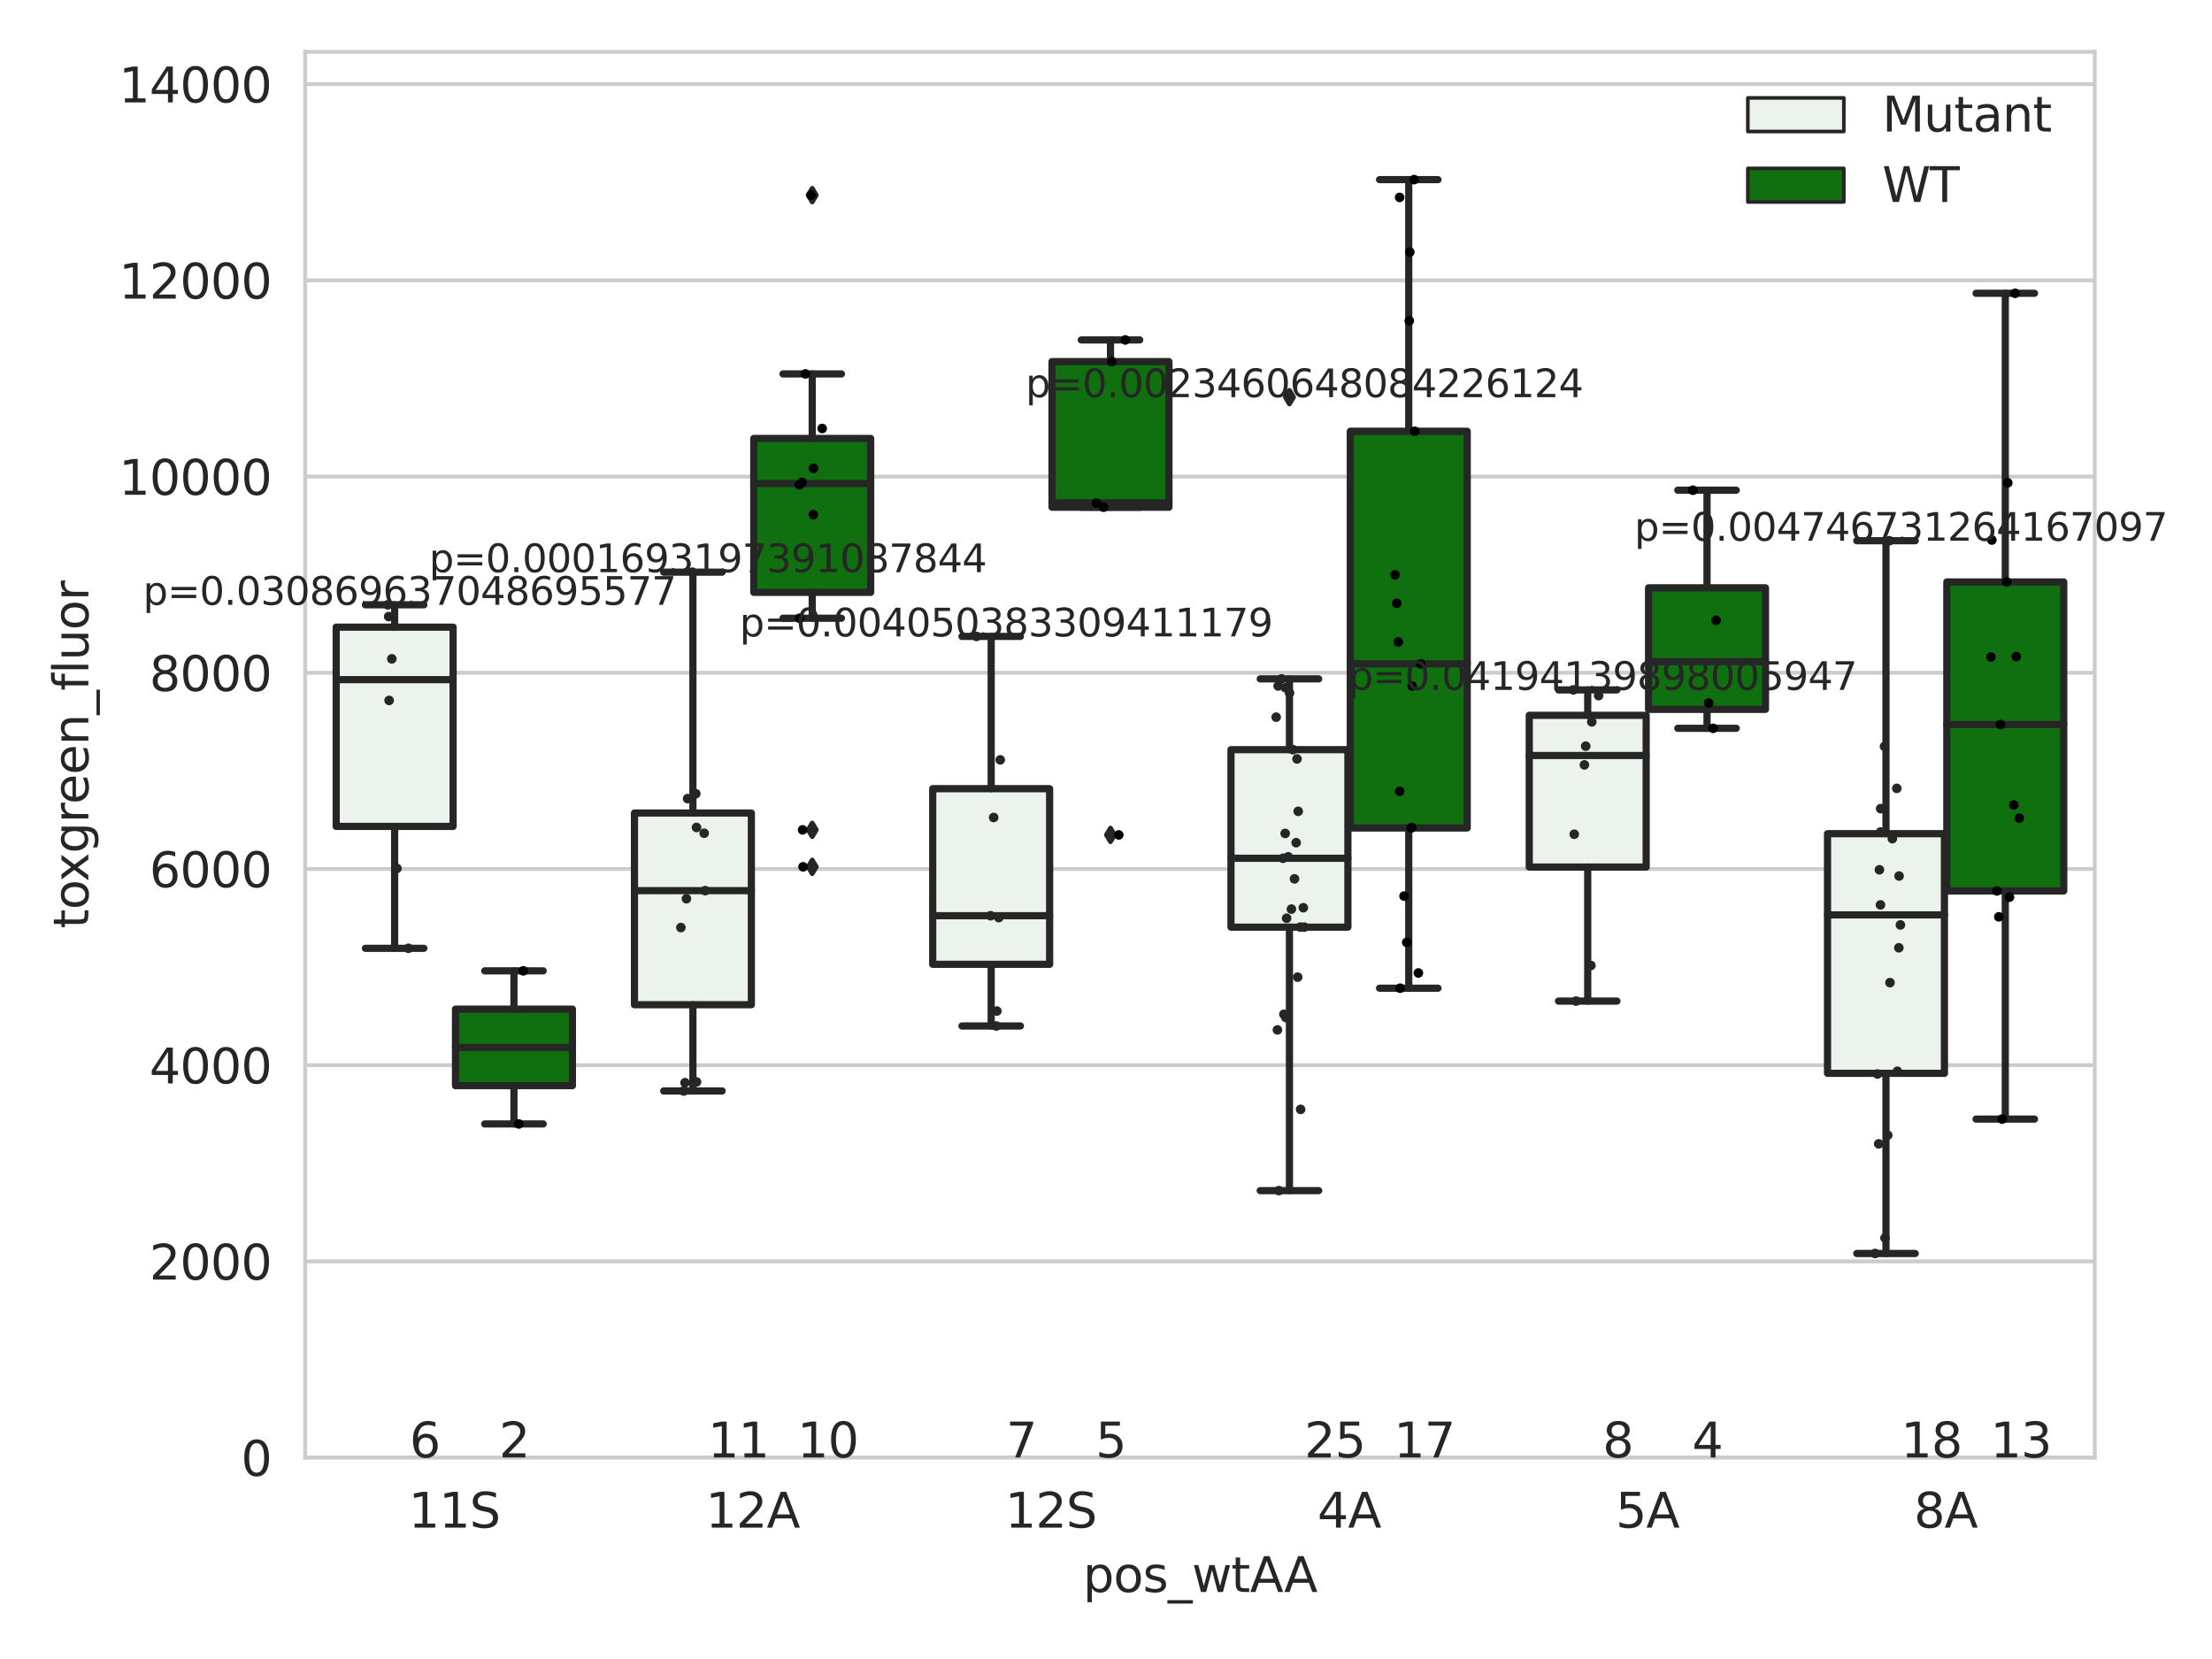 <?xml version="1.0" encoding="utf-8" standalone="no"?>
<!DOCTYPE svg PUBLIC "-//W3C//DTD SVG 1.1//EN"
  "http://www.w3.org/Graphics/SVG/1.1/DTD/svg11.dtd">
<svg xmlns:xlink="http://www.w3.org/1999/xlink" width="460.8pt" height="345.6pt" viewBox="0 0 460.8 345.6" xmlns="http://www.w3.org/2000/svg" version="1.1">
 <defs>
  <style type="text/css">*{stroke-linejoin: round; stroke-linecap: butt}</style>
 </defs>
 <g id="figure_1">
  <g id="patch_1">
   <path d="M 0 345.6 
L 460.8 345.6 
L 460.8 0 
L 0 0 
z
" style="fill: #ffffff"/>
  </g>
  <g id="axes_1">
   <g id="patch_2">
    <path d="M 63.571 303.64 
L 436.378 303.64 
L 436.378 10.8 
L 63.571 10.8 
z
" style="fill: #ffffff"/>
   </g>
   <g id="matplotlib.axis_1">
    <g id="xtick_1">
     <g id="text_1">
      <!-- 11S -->
      <g style="fill: #262626" transform="translate(85.102 318.238)scale(0.1 -0.1)">
       <defs>
        <path id="DejaVuSans-31" d="M 794 531 
L 1825 531 
L 1825 4091 
L 703 3866 
L 703 4441 
L 1819 4666 
L 2450 4666 
L 2450 531 
L 3481 531 
L 3481 0 
L 794 0 
L 794 531 
z
" transform="scale(0.016)"/>
        <path id="DejaVuSans-53" d="M 3425 4513 
L 3425 3897 
Q 3066 4069 2747 4153 
Q 2428 4238 2131 4238 
Q 1616 4238 1336 4038 
Q 1056 3838 1056 3469 
Q 1056 3159 1242 3001 
Q 1428 2844 1947 2747 
L 2328 2669 
Q 3034 2534 3370 2195 
Q 3706 1856 3706 1288 
Q 3706 609 3251 259 
Q 2797 -91 1919 -91 
Q 1588 -91 1214 -16 
Q 841 59 441 206 
L 441 856 
Q 825 641 1194 531 
Q 1563 422 1919 422 
Q 2459 422 2753 634 
Q 3047 847 3047 1241 
Q 3047 1584 2836 1778 
Q 2625 1972 2144 2069 
L 1759 2144 
Q 1053 2284 737 2584 
Q 422 2884 422 3419 
Q 422 4038 858 4394 
Q 1294 4750 2059 4750 
Q 2388 4750 2728 4690 
Q 3069 4631 3425 4513 
z
" transform="scale(0.016)"/>
       </defs>
       <use xlink:href="#DejaVuSans-31"/>
       <use xlink:href="#DejaVuSans-31" x="63.623"/>
       <use xlink:href="#DejaVuSans-53" x="127.246"/>
      </g>
     </g>
    </g>
    <g id="xtick_2">
     <g id="text_2">
      <!-- 12A -->
      <g style="fill: #262626" transform="translate(146.99 318.238)scale(0.1 -0.1)">
       <defs>
        <path id="DejaVuSans-32" d="M 1228 531 
L 3431 531 
L 3431 0 
L 469 0 
L 469 531 
Q 828 903 1448 1529 
Q 2069 2156 2228 2338 
Q 2531 2678 2651 2914 
Q 2772 3150 2772 3378 
Q 2772 3750 2511 3984 
Q 2250 4219 1831 4219 
Q 1534 4219 1204 4116 
Q 875 4013 500 3803 
L 500 4441 
Q 881 4594 1212 4672 
Q 1544 4750 1819 4750 
Q 2544 4750 2975 4387 
Q 3406 4025 3406 3419 
Q 3406 3131 3298 2873 
Q 3191 2616 2906 2266 
Q 2828 2175 2409 1742 
Q 1991 1309 1228 531 
z
" transform="scale(0.016)"/>
        <path id="DejaVuSans-41" d="M 2188 4044 
L 1331 1722 
L 3047 1722 
L 2188 4044 
z
M 1831 4666 
L 2547 4666 
L 4325 0 
L 3669 0 
L 3244 1197 
L 1141 1197 
L 716 0 
L 50 0 
L 1831 4666 
z
" transform="scale(0.016)"/>
       </defs>
       <use xlink:href="#DejaVuSans-31"/>
       <use xlink:href="#DejaVuSans-32" x="63.623"/>
       <use xlink:href="#DejaVuSans-41" x="127.246"/>
      </g>
     </g>
    </g>
    <g id="xtick_3">
     <g id="text_3">
      <!-- 12S -->
      <g style="fill: #262626" transform="translate(209.371 318.238)scale(0.1 -0.1)">
       <use xlink:href="#DejaVuSans-31"/>
       <use xlink:href="#DejaVuSans-32" x="63.623"/>
       <use xlink:href="#DejaVuSans-53" x="127.246"/>
      </g>
     </g>
    </g>
    <g id="xtick_4">
     <g id="text_4">
      <!-- 4A -->
      <g style="fill: #262626" transform="translate(274.44 318.238)scale(0.1 -0.1)">
       <defs>
        <path id="DejaVuSans-34" d="M 2419 4116 
L 825 1625 
L 2419 1625 
L 2419 4116 
z
M 2253 4666 
L 3047 4666 
L 3047 1625 
L 3713 1625 
L 3713 1100 
L 3047 1100 
L 3047 0 
L 2419 0 
L 2419 1100 
L 313 1100 
L 313 1709 
L 2253 4666 
z
" transform="scale(0.016)"/>
       </defs>
       <use xlink:href="#DejaVuSans-34"/>
       <use xlink:href="#DejaVuSans-41" x="63.623"/>
      </g>
     </g>
    </g>
    <g id="xtick_5">
     <g id="text_5">
      <!-- 5A -->
      <g style="fill: #262626" transform="translate(336.575 318.238)scale(0.1 -0.1)">
       <defs>
        <path id="DejaVuSans-35" d="M 691 4666 
L 3169 4666 
L 3169 4134 
L 1269 4134 
L 1269 2991 
Q 1406 3038 1543 3061 
Q 1681 3084 1819 3084 
Q 2600 3084 3056 2656 
Q 3513 2228 3513 1497 
Q 3513 744 3044 326 
Q 2575 -91 1722 -91 
Q 1428 -91 1123 -41 
Q 819 9 494 109 
L 494 744 
Q 775 591 1075 516 
Q 1375 441 1709 441 
Q 2250 441 2565 725 
Q 2881 1009 2881 1497 
Q 2881 1984 2565 2268 
Q 2250 2553 1709 2553 
Q 1456 2553 1204 2497 
Q 953 2441 691 2322 
L 691 4666 
z
" transform="scale(0.016)"/>
       </defs>
       <use xlink:href="#DejaVuSans-35"/>
       <use xlink:href="#DejaVuSans-41" x="63.623"/>
      </g>
     </g>
    </g>
    <g id="xtick_6">
     <g id="text_6">
      <!-- 8A -->
      <g style="fill: #262626" transform="translate(398.709 318.238)scale(0.1 -0.1)">
       <defs>
        <path id="DejaVuSans-38" d="M 2034 2216 
Q 1584 2216 1326 1975 
Q 1069 1734 1069 1313 
Q 1069 891 1326 650 
Q 1584 409 2034 409 
Q 2484 409 2743 651 
Q 3003 894 3003 1313 
Q 3003 1734 2745 1975 
Q 2488 2216 2034 2216 
z
M 1403 2484 
Q 997 2584 770 2862 
Q 544 3141 544 3541 
Q 544 4100 942 4425 
Q 1341 4750 2034 4750 
Q 2731 4750 3128 4425 
Q 3525 4100 3525 3541 
Q 3525 3141 3298 2862 
Q 3072 2584 2669 2484 
Q 3125 2378 3379 2068 
Q 3634 1759 3634 1313 
Q 3634 634 3220 271 
Q 2806 -91 2034 -91 
Q 1263 -91 848 271 
Q 434 634 434 1313 
Q 434 1759 690 2068 
Q 947 2378 1403 2484 
z
M 1172 3481 
Q 1172 3119 1398 2916 
Q 1625 2713 2034 2713 
Q 2441 2713 2670 2916 
Q 2900 3119 2900 3481 
Q 2900 3844 2670 4047 
Q 2441 4250 2034 4250 
Q 1625 4250 1398 4047 
Q 1172 3844 1172 3481 
z
" transform="scale(0.016)"/>
       </defs>
       <use xlink:href="#DejaVuSans-38"/>
       <use xlink:href="#DejaVuSans-41" x="63.623"/>
      </g>
     </g>
    </g>
    <g id="text_7">
     <!-- pos_wtAA -->
     <g style="fill: #262626" transform="translate(225.609 331.638)scale(0.1 -0.1)">
      <defs>
       <path id="DejaVuSans-70" d="M 1159 525 
L 1159 -1331 
L 581 -1331 
L 581 3500 
L 1159 3500 
L 1159 2969 
Q 1341 3281 1617 3432 
Q 1894 3584 2278 3584 
Q 2916 3584 3314 3078 
Q 3713 2572 3713 1747 
Q 3713 922 3314 415 
Q 2916 -91 2278 -91 
Q 1894 -91 1617 61 
Q 1341 213 1159 525 
z
M 3116 1747 
Q 3116 2381 2855 2742 
Q 2594 3103 2138 3103 
Q 1681 3103 1420 2742 
Q 1159 2381 1159 1747 
Q 1159 1113 1420 752 
Q 1681 391 2138 391 
Q 2594 391 2855 752 
Q 3116 1113 3116 1747 
z
" transform="scale(0.016)"/>
       <path id="DejaVuSans-6f" d="M 1959 3097 
Q 1497 3097 1228 2736 
Q 959 2375 959 1747 
Q 959 1119 1226 758 
Q 1494 397 1959 397 
Q 2419 397 2687 759 
Q 2956 1122 2956 1747 
Q 2956 2369 2687 2733 
Q 2419 3097 1959 3097 
z
M 1959 3584 
Q 2709 3584 3137 3096 
Q 3566 2609 3566 1747 
Q 3566 888 3137 398 
Q 2709 -91 1959 -91 
Q 1206 -91 779 398 
Q 353 888 353 1747 
Q 353 2609 779 3096 
Q 1206 3584 1959 3584 
z
" transform="scale(0.016)"/>
       <path id="DejaVuSans-73" d="M 2834 3397 
L 2834 2853 
Q 2591 2978 2328 3040 
Q 2066 3103 1784 3103 
Q 1356 3103 1142 2972 
Q 928 2841 928 2578 
Q 928 2378 1081 2264 
Q 1234 2150 1697 2047 
L 1894 2003 
Q 2506 1872 2764 1633 
Q 3022 1394 3022 966 
Q 3022 478 2636 193 
Q 2250 -91 1575 -91 
Q 1294 -91 989 -36 
Q 684 19 347 128 
L 347 722 
Q 666 556 975 473 
Q 1284 391 1588 391 
Q 1994 391 2212 530 
Q 2431 669 2431 922 
Q 2431 1156 2273 1281 
Q 2116 1406 1581 1522 
L 1381 1569 
Q 847 1681 609 1914 
Q 372 2147 372 2553 
Q 372 3047 722 3315 
Q 1072 3584 1716 3584 
Q 2034 3584 2315 3537 
Q 2597 3491 2834 3397 
z
" transform="scale(0.016)"/>
       <path id="DejaVuSans-5f" d="M 3263 -1063 
L 3263 -1509 
L -63 -1509 
L -63 -1063 
L 3263 -1063 
z
" transform="scale(0.016)"/>
       <path id="DejaVuSans-77" d="M 269 3500 
L 844 3500 
L 1563 769 
L 2278 3500 
L 2956 3500 
L 3675 769 
L 4391 3500 
L 4966 3500 
L 4050 0 
L 3372 0 
L 2619 2869 
L 1863 0 
L 1184 0 
L 269 3500 
z
" transform="scale(0.016)"/>
       <path id="DejaVuSans-74" d="M 1172 4494 
L 1172 3500 
L 2356 3500 
L 2356 3053 
L 1172 3053 
L 1172 1153 
Q 1172 725 1289 603 
Q 1406 481 1766 481 
L 2356 481 
L 2356 0 
L 1766 0 
Q 1100 0 847 248 
Q 594 497 594 1153 
L 594 3053 
L 172 3053 
L 172 3500 
L 594 3500 
L 594 4494 
L 1172 4494 
z
" transform="scale(0.016)"/>
      </defs>
      <use xlink:href="#DejaVuSans-70"/>
      <use xlink:href="#DejaVuSans-6f" x="63.477"/>
      <use xlink:href="#DejaVuSans-73" x="124.658"/>
      <use xlink:href="#DejaVuSans-5f" x="176.758"/>
      <use xlink:href="#DejaVuSans-77" x="226.758"/>
      <use xlink:href="#DejaVuSans-74" x="308.545"/>
      <use xlink:href="#DejaVuSans-41" x="347.754"/>
      <use xlink:href="#DejaVuSans-41" x="418.912"/>
     </g>
    </g>
   </g>
   <g id="matplotlib.axis_2">
    <g id="ytick_1">
     <g id="line2d_1">
      <path d="M 63.571 303.64 
L 436.378 303.64 
" clip-path="url(#p0a2730ad09)" style="fill: none; stroke: #cccccc; stroke-width: 0.8; stroke-linecap: round"/>
     </g>
     <g id="text_8">
      <!-- 0 -->
      <g style="fill: #262626" transform="translate(50.209 307.439)scale(0.1 -0.1)">
       <defs>
        <path id="DejaVuSans-30" d="M 2034 4250 
Q 1547 4250 1301 3770 
Q 1056 3291 1056 2328 
Q 1056 1369 1301 889 
Q 1547 409 2034 409 
Q 2525 409 2770 889 
Q 3016 1369 3016 2328 
Q 3016 3291 2770 3770 
Q 2525 4250 2034 4250 
z
M 2034 4750 
Q 2819 4750 3233 4129 
Q 3647 3509 3647 2328 
Q 3647 1150 3233 529 
Q 2819 -91 2034 -91 
Q 1250 -91 836 529 
Q 422 1150 422 2328 
Q 422 3509 836 4129 
Q 1250 4750 2034 4750 
z
" transform="scale(0.016)"/>
       </defs>
       <use xlink:href="#DejaVuSans-30"/>
      </g>
     </g>
    </g>
    <g id="ytick_2">
     <g id="line2d_2">
      <path d="M 63.571 262.767 
L 436.378 262.767 
" clip-path="url(#p0a2730ad09)" style="fill: none; stroke: #cccccc; stroke-width: 0.8; stroke-linecap: round"/>
     </g>
     <g id="text_9">
      <!-- 2000 -->
      <g style="fill: #262626" transform="translate(31.121 266.567)scale(0.1 -0.1)">
       <use xlink:href="#DejaVuSans-32"/>
       <use xlink:href="#DejaVuSans-30" x="63.623"/>
       <use xlink:href="#DejaVuSans-30" x="127.246"/>
       <use xlink:href="#DejaVuSans-30" x="190.869"/>
      </g>
     </g>
    </g>
    <g id="ytick_3">
     <g id="line2d_3">
      <path d="M 63.571 221.895 
L 436.378 221.895 
" clip-path="url(#p0a2730ad09)" style="fill: none; stroke: #cccccc; stroke-width: 0.8; stroke-linecap: round"/>
     </g>
     <g id="text_10">
      <!-- 4000 -->
      <g style="fill: #262626" transform="translate(31.121 225.694)scale(0.1 -0.1)">
       <use xlink:href="#DejaVuSans-34"/>
       <use xlink:href="#DejaVuSans-30" x="63.623"/>
       <use xlink:href="#DejaVuSans-30" x="127.246"/>
       <use xlink:href="#DejaVuSans-30" x="190.869"/>
      </g>
     </g>
    </g>
    <g id="ytick_4">
     <g id="line2d_4">
      <path d="M 63.571 181.022 
L 436.378 181.022 
" clip-path="url(#p0a2730ad09)" style="fill: none; stroke: #cccccc; stroke-width: 0.8; stroke-linecap: round"/>
     </g>
     <g id="text_11">
      <!-- 6000 -->
      <g style="fill: #262626" transform="translate(31.121 184.822)scale(0.1 -0.1)">
       <defs>
        <path id="DejaVuSans-36" d="M 2113 2584 
Q 1688 2584 1439 2293 
Q 1191 2003 1191 1497 
Q 1191 994 1439 701 
Q 1688 409 2113 409 
Q 2538 409 2786 701 
Q 3034 994 3034 1497 
Q 3034 2003 2786 2293 
Q 2538 2584 2113 2584 
z
M 3366 4563 
L 3366 3988 
Q 3128 4100 2886 4159 
Q 2644 4219 2406 4219 
Q 1781 4219 1451 3797 
Q 1122 3375 1075 2522 
Q 1259 2794 1537 2939 
Q 1816 3084 2150 3084 
Q 2853 3084 3261 2657 
Q 3669 2231 3669 1497 
Q 3669 778 3244 343 
Q 2819 -91 2113 -91 
Q 1303 -91 875 529 
Q 447 1150 447 2328 
Q 447 3434 972 4092 
Q 1497 4750 2381 4750 
Q 2619 4750 2861 4703 
Q 3103 4656 3366 4563 
z
" transform="scale(0.016)"/>
       </defs>
       <use xlink:href="#DejaVuSans-36"/>
       <use xlink:href="#DejaVuSans-30" x="63.623"/>
       <use xlink:href="#DejaVuSans-30" x="127.246"/>
       <use xlink:href="#DejaVuSans-30" x="190.869"/>
      </g>
     </g>
    </g>
    <g id="ytick_5">
     <g id="line2d_5">
      <path d="M 63.571 140.15 
L 436.378 140.15 
" clip-path="url(#p0a2730ad09)" style="fill: none; stroke: #cccccc; stroke-width: 0.8; stroke-linecap: round"/>
     </g>
     <g id="text_12">
      <!-- 8000 -->
      <g style="fill: #262626" transform="translate(31.121 143.949)scale(0.1 -0.1)">
       <use xlink:href="#DejaVuSans-38"/>
       <use xlink:href="#DejaVuSans-30" x="63.623"/>
       <use xlink:href="#DejaVuSans-30" x="127.246"/>
       <use xlink:href="#DejaVuSans-30" x="190.869"/>
      </g>
     </g>
    </g>
    <g id="ytick_6">
     <g id="line2d_6">
      <path d="M 63.571 99.277 
L 436.378 99.277 
" clip-path="url(#p0a2730ad09)" style="fill: none; stroke: #cccccc; stroke-width: 0.8; stroke-linecap: round"/>
     </g>
     <g id="text_13">
      <!-- 10000 -->
      <g style="fill: #262626" transform="translate(24.759 103.077)scale(0.1 -0.1)">
       <use xlink:href="#DejaVuSans-31"/>
       <use xlink:href="#DejaVuSans-30" x="63.623"/>
       <use xlink:href="#DejaVuSans-30" x="127.246"/>
       <use xlink:href="#DejaVuSans-30" x="190.869"/>
       <use xlink:href="#DejaVuSans-30" x="254.492"/>
      </g>
     </g>
    </g>
    <g id="ytick_7">
     <g id="line2d_7">
      <path d="M 63.571 58.405 
L 436.378 58.405 
" clip-path="url(#p0a2730ad09)" style="fill: none; stroke: #cccccc; stroke-width: 0.8; stroke-linecap: round"/>
     </g>
     <g id="text_14">
      <!-- 12000 -->
      <g style="fill: #262626" transform="translate(24.759 62.204)scale(0.1 -0.1)">
       <use xlink:href="#DejaVuSans-31"/>
       <use xlink:href="#DejaVuSans-32" x="63.623"/>
       <use xlink:href="#DejaVuSans-30" x="127.246"/>
       <use xlink:href="#DejaVuSans-30" x="190.869"/>
       <use xlink:href="#DejaVuSans-30" x="254.492"/>
      </g>
     </g>
    </g>
    <g id="ytick_8">
     <g id="line2d_8">
      <path d="M 63.571 17.532 
L 436.378 17.532 
" clip-path="url(#p0a2730ad09)" style="fill: none; stroke: #cccccc; stroke-width: 0.8; stroke-linecap: round"/>
     </g>
     <g id="text_15">
      <!-- 14000 -->
      <g style="fill: #262626" transform="translate(24.759 21.332)scale(0.1 -0.1)">
       <use xlink:href="#DejaVuSans-31"/>
       <use xlink:href="#DejaVuSans-34" x="63.623"/>
       <use xlink:href="#DejaVuSans-30" x="127.246"/>
       <use xlink:href="#DejaVuSans-30" x="190.869"/>
       <use xlink:href="#DejaVuSans-30" x="254.492"/>
      </g>
     </g>
    </g>
    <g id="text_16">
     <!-- toxgreen_fluor -->
     <g style="fill: #262626" transform="translate(18.401 193.415)rotate(-90)scale(0.1 -0.1)">
      <defs>
       <path id="DejaVuSans-78" d="M 3513 3500 
L 2247 1797 
L 3578 0 
L 2900 0 
L 1881 1375 
L 863 0 
L 184 0 
L 1544 1831 
L 300 3500 
L 978 3500 
L 1906 2253 
L 2834 3500 
L 3513 3500 
z
" transform="scale(0.016)"/>
       <path id="DejaVuSans-67" d="M 2906 1791 
Q 2906 2416 2648 2759 
Q 2391 3103 1925 3103 
Q 1463 3103 1205 2759 
Q 947 2416 947 1791 
Q 947 1169 1205 825 
Q 1463 481 1925 481 
Q 2391 481 2648 825 
Q 2906 1169 2906 1791 
z
M 3481 434 
Q 3481 -459 3084 -895 
Q 2688 -1331 1869 -1331 
Q 1566 -1331 1297 -1286 
Q 1028 -1241 775 -1147 
L 775 -588 
Q 1028 -725 1275 -790 
Q 1522 -856 1778 -856 
Q 2344 -856 2625 -561 
Q 2906 -266 2906 331 
L 2906 616 
Q 2728 306 2450 153 
Q 2172 0 1784 0 
Q 1141 0 747 490 
Q 353 981 353 1791 
Q 353 2603 747 3093 
Q 1141 3584 1784 3584 
Q 2172 3584 2450 3431 
Q 2728 3278 2906 2969 
L 2906 3500 
L 3481 3500 
L 3481 434 
z
" transform="scale(0.016)"/>
       <path id="DejaVuSans-72" d="M 2631 2963 
Q 2534 3019 2420 3045 
Q 2306 3072 2169 3072 
Q 1681 3072 1420 2755 
Q 1159 2438 1159 1844 
L 1159 0 
L 581 0 
L 581 3500 
L 1159 3500 
L 1159 2956 
Q 1341 3275 1631 3429 
Q 1922 3584 2338 3584 
Q 2397 3584 2469 3576 
Q 2541 3569 2628 3553 
L 2631 2963 
z
" transform="scale(0.016)"/>
       <path id="DejaVuSans-65" d="M 3597 1894 
L 3597 1613 
L 953 1613 
Q 991 1019 1311 708 
Q 1631 397 2203 397 
Q 2534 397 2845 478 
Q 3156 559 3463 722 
L 3463 178 
Q 3153 47 2828 -22 
Q 2503 -91 2169 -91 
Q 1331 -91 842 396 
Q 353 884 353 1716 
Q 353 2575 817 3079 
Q 1281 3584 2069 3584 
Q 2775 3584 3186 3129 
Q 3597 2675 3597 1894 
z
M 3022 2063 
Q 3016 2534 2758 2815 
Q 2500 3097 2075 3097 
Q 1594 3097 1305 2825 
Q 1016 2553 972 2059 
L 3022 2063 
z
" transform="scale(0.016)"/>
       <path id="DejaVuSans-6e" d="M 3513 2113 
L 3513 0 
L 2938 0 
L 2938 2094 
Q 2938 2591 2744 2837 
Q 2550 3084 2163 3084 
Q 1697 3084 1428 2787 
Q 1159 2491 1159 1978 
L 1159 0 
L 581 0 
L 581 3500 
L 1159 3500 
L 1159 2956 
Q 1366 3272 1645 3428 
Q 1925 3584 2291 3584 
Q 2894 3584 3203 3211 
Q 3513 2838 3513 2113 
z
" transform="scale(0.016)"/>
       <path id="DejaVuSans-66" d="M 2375 4863 
L 2375 4384 
L 1825 4384 
Q 1516 4384 1395 4259 
Q 1275 4134 1275 3809 
L 1275 3500 
L 2222 3500 
L 2222 3053 
L 1275 3053 
L 1275 0 
L 697 0 
L 697 3053 
L 147 3053 
L 147 3500 
L 697 3500 
L 697 3744 
Q 697 4328 969 4595 
Q 1241 4863 1831 4863 
L 2375 4863 
z
" transform="scale(0.016)"/>
       <path id="DejaVuSans-6c" d="M 603 4863 
L 1178 4863 
L 1178 0 
L 603 0 
L 603 4863 
z
" transform="scale(0.016)"/>
       <path id="DejaVuSans-75" d="M 544 1381 
L 544 3500 
L 1119 3500 
L 1119 1403 
Q 1119 906 1312 657 
Q 1506 409 1894 409 
Q 2359 409 2629 706 
Q 2900 1003 2900 1516 
L 2900 3500 
L 3475 3500 
L 3475 0 
L 2900 0 
L 2900 538 
Q 2691 219 2414 64 
Q 2138 -91 1772 -91 
Q 1169 -91 856 284 
Q 544 659 544 1381 
z
M 1991 3584 
L 1991 3584 
z
" transform="scale(0.016)"/>
      </defs>
      <use xlink:href="#DejaVuSans-74"/>
      <use xlink:href="#DejaVuSans-6f" x="39.209"/>
      <use xlink:href="#DejaVuSans-78" x="97.266"/>
      <use xlink:href="#DejaVuSans-67" x="156.445"/>
      <use xlink:href="#DejaVuSans-72" x="219.922"/>
      <use xlink:href="#DejaVuSans-65" x="258.785"/>
      <use xlink:href="#DejaVuSans-65" x="320.309"/>
      <use xlink:href="#DejaVuSans-6e" x="381.832"/>
      <use xlink:href="#DejaVuSans-5f" x="445.211"/>
      <use xlink:href="#DejaVuSans-66" x="495.211"/>
      <use xlink:href="#DejaVuSans-6c" x="530.416"/>
      <use xlink:href="#DejaVuSans-75" x="558.199"/>
      <use xlink:href="#DejaVuSans-6f" x="621.578"/>
      <use xlink:href="#DejaVuSans-72" x="682.76"/>
     </g>
    </g>
   </g>
   <g id="patch_3">
    <path d="M 70.033 172.157 
L 94.39 172.157 
L 94.39 130.643 
L 70.033 130.643 
L 70.033 172.157 
z
" clip-path="url(#p0a2730ad09)" style="fill: #ecf2ec; stroke: #262626; stroke-width: 1.5; stroke-linejoin: miter"/>
   </g>
   <g id="patch_4">
    <path d="M 94.887 226.165 
L 119.244 226.165 
L 119.244 210.218 
L 94.887 210.218 
L 94.887 226.165 
z
" clip-path="url(#p0a2730ad09)" style="fill: #107010; stroke: #262626; stroke-width: 1.5; stroke-linejoin: miter"/>
   </g>
   <g id="patch_5">
    <path d="M 132.168 209.305 
L 156.524 209.305 
L 156.524 169.369 
L 132.168 169.369 
L 132.168 209.305 
z
" clip-path="url(#p0a2730ad09)" style="fill: #ecf2ec; stroke: #262626; stroke-width: 1.5; stroke-linejoin: miter"/>
   </g>
   <g id="patch_6">
    <path d="M 157.022 123.395 
L 181.378 123.395 
L 181.378 91.337 
L 157.022 91.337 
L 157.022 123.395 
z
" clip-path="url(#p0a2730ad09)" style="fill: #107010; stroke: #262626; stroke-width: 1.5; stroke-linejoin: miter"/>
   </g>
   <g id="patch_7">
    <path d="M 194.302 200.889 
L 218.659 200.889 
L 218.659 164.297 
L 194.302 164.297 
L 194.302 200.889 
z
" clip-path="url(#p0a2730ad09)" style="fill: #ecf2ec; stroke: #262626; stroke-width: 1.5; stroke-linejoin: miter"/>
   </g>
   <g id="patch_8">
    <path d="M 219.156 105.663 
L 243.513 105.663 
L 243.513 75.323 
L 219.156 75.323 
L 219.156 105.663 
z
" clip-path="url(#p0a2730ad09)" style="fill: #107010; stroke: #262626; stroke-width: 1.5; stroke-linejoin: miter"/>
   </g>
   <g id="patch_9">
    <path d="M 256.437 193.143 
L 280.793 193.143 
L 280.793 156.167 
L 256.437 156.167 
L 256.437 193.143 
z
" clip-path="url(#p0a2730ad09)" style="fill: #ecf2ec; stroke: #262626; stroke-width: 1.5; stroke-linejoin: miter"/>
   </g>
   <g id="patch_10">
    <path d="M 281.29 172.482 
L 305.647 172.482 
L 305.647 89.844 
L 281.29 89.844 
L 281.29 172.482 
z
" clip-path="url(#p0a2730ad09)" style="fill: #107010; stroke: #262626; stroke-width: 1.5; stroke-linejoin: miter"/>
   </g>
   <g id="patch_11">
    <path d="M 318.571 180.62 
L 342.928 180.62 
L 342.928 149.012 
L 318.571 149.012 
L 318.571 180.62 
z
" clip-path="url(#p0a2730ad09)" style="fill: #ecf2ec; stroke: #262626; stroke-width: 1.5; stroke-linejoin: miter"/>
   </g>
   <g id="patch_12">
    <path d="M 343.425 147.769 
L 367.782 147.769 
L 367.782 122.447 
L 343.425 122.447 
L 343.425 147.769 
z
" clip-path="url(#p0a2730ad09)" style="fill: #107010; stroke: #262626; stroke-width: 1.5; stroke-linejoin: miter"/>
   </g>
   <g id="patch_13">
    <path d="M 380.706 223.591 
L 405.062 223.591 
L 405.062 173.673 
L 380.706 173.673 
L 380.706 223.591 
z
" clip-path="url(#p0a2730ad09)" style="fill: #ecf2ec; stroke: #262626; stroke-width: 1.5; stroke-linejoin: miter"/>
   </g>
   <g id="patch_14">
    <path d="M 405.559 185.593 
L 429.916 185.593 
L 429.916 121.231 
L 405.559 121.231 
L 405.559 185.593 
z
" clip-path="url(#p0a2730ad09)" style="fill: #107010; stroke: #262626; stroke-width: 1.5; stroke-linejoin: miter"/>
   </g>
   <g id="patch_15">
    <path d="M 94.638 303.64 
L 94.638 303.64 
L 94.638 303.64 
L 94.638 303.64 
z
" clip-path="url(#p0a2730ad09)" style="fill: #ecf2ec; stroke: #262626; stroke-width: 0.75; stroke-linejoin: miter"/>
   </g>
   <g id="patch_16">
    <path d="M 94.638 303.64 
L 94.638 303.64 
L 94.638 303.64 
L 94.638 303.64 
z
" clip-path="url(#p0a2730ad09)" style="fill: #107010; stroke: #262626; stroke-width: 0.75; stroke-linejoin: miter"/>
   </g>
   <g id="PathCollection_1"/>
   <g id="PathCollection_2"/>
   <g id="line2d_9">
    <path d="M 82.212 172.157 
L 82.212 197.55 
" clip-path="url(#p0a2730ad09)" style="fill: none; stroke: #262626; stroke-width: 1.5; stroke-linecap: round"/>
   </g>
   <g id="line2d_10">
    <path d="M 82.212 130.643 
L 82.212 125.994 
" clip-path="url(#p0a2730ad09)" style="fill: none; stroke: #262626; stroke-width: 1.5; stroke-linecap: round"/>
   </g>
   <g id="line2d_11">
    <path d="M 76.122 197.55 
L 88.301 197.55 
" clip-path="url(#p0a2730ad09)" style="fill: none; stroke: #262626; stroke-width: 1.5; stroke-linecap: round"/>
   </g>
   <g id="line2d_12">
    <path d="M 76.122 125.994 
L 88.301 125.994 
" clip-path="url(#p0a2730ad09)" style="fill: none; stroke: #262626; stroke-width: 1.5; stroke-linecap: round"/>
   </g>
   <g id="line2d_13"/>
   <g id="line2d_14">
    <path d="M 107.065 226.165 
L 107.065 234.139 
" clip-path="url(#p0a2730ad09)" style="fill: none; stroke: #262626; stroke-width: 1.5; stroke-linecap: round"/>
   </g>
   <g id="line2d_15">
    <path d="M 107.065 210.218 
L 107.065 202.244 
" clip-path="url(#p0a2730ad09)" style="fill: none; stroke: #262626; stroke-width: 1.5; stroke-linecap: round"/>
   </g>
   <g id="line2d_16">
    <path d="M 100.976 234.139 
L 113.155 234.139 
" clip-path="url(#p0a2730ad09)" style="fill: none; stroke: #262626; stroke-width: 1.5; stroke-linecap: round"/>
   </g>
   <g id="line2d_17">
    <path d="M 100.976 202.244 
L 113.155 202.244 
" clip-path="url(#p0a2730ad09)" style="fill: none; stroke: #262626; stroke-width: 1.5; stroke-linecap: round"/>
   </g>
   <g id="line2d_18"/>
   <g id="line2d_19">
    <path d="M 144.346 209.305 
L 144.346 227.273 
" clip-path="url(#p0a2730ad09)" style="fill: none; stroke: #262626; stroke-width: 1.5; stroke-linecap: round"/>
   </g>
   <g id="line2d_20">
    <path d="M 144.346 169.369 
L 144.346 119.192 
" clip-path="url(#p0a2730ad09)" style="fill: none; stroke: #262626; stroke-width: 1.5; stroke-linecap: round"/>
   </g>
   <g id="line2d_21">
    <path d="M 138.257 227.273 
L 150.435 227.273 
" clip-path="url(#p0a2730ad09)" style="fill: none; stroke: #262626; stroke-width: 1.5; stroke-linecap: round"/>
   </g>
   <g id="line2d_22">
    <path d="M 138.257 119.192 
L 150.435 119.192 
" clip-path="url(#p0a2730ad09)" style="fill: none; stroke: #262626; stroke-width: 1.5; stroke-linecap: round"/>
   </g>
   <g id="line2d_23"/>
   <g id="line2d_24">
    <path d="M 169.2 123.395 
L 169.2 128.791 
" clip-path="url(#p0a2730ad09)" style="fill: none; stroke: #262626; stroke-width: 1.5; stroke-linecap: round"/>
   </g>
   <g id="line2d_25">
    <path d="M 169.2 91.337 
L 169.2 77.895 
" clip-path="url(#p0a2730ad09)" style="fill: none; stroke: #262626; stroke-width: 1.5; stroke-linecap: round"/>
   </g>
   <g id="line2d_26">
    <path d="M 163.111 128.791 
L 175.289 128.791 
" clip-path="url(#p0a2730ad09)" style="fill: none; stroke: #262626; stroke-width: 1.5; stroke-linecap: round"/>
   </g>
   <g id="line2d_27">
    <path d="M 163.111 77.895 
L 175.289 77.895 
" clip-path="url(#p0a2730ad09)" style="fill: none; stroke: #262626; stroke-width: 1.5; stroke-linecap: round"/>
   </g>
   <g id="line2d_28">
    <defs>
     <path id="mc609794861" d="M -0 1.414 
L 0.849 0 
L 0 -1.414 
L -0.849 -0 
z
" style="stroke: #262626; stroke-linejoin: miter"/>
    </defs>
    <g clip-path="url(#p0a2730ad09)">
     <use xlink:href="#mc609794861" x="169.2" y="172.876" style="fill: #262626; stroke: #262626; stroke-linejoin: miter"/>
     <use xlink:href="#mc609794861" x="169.2" y="180.572" style="fill: #262626; stroke: #262626; stroke-linejoin: miter"/>
     <use xlink:href="#mc609794861" x="169.2" y="40.651" style="fill: #262626; stroke: #262626; stroke-linejoin: miter"/>
    </g>
   </g>
   <g id="line2d_29">
    <path d="M 206.481 200.889 
L 206.481 213.731 
" clip-path="url(#p0a2730ad09)" style="fill: none; stroke: #262626; stroke-width: 1.5; stroke-linecap: round"/>
   </g>
   <g id="line2d_30">
    <path d="M 206.481 164.297 
L 206.481 132.578 
" clip-path="url(#p0a2730ad09)" style="fill: none; stroke: #262626; stroke-width: 1.5; stroke-linecap: round"/>
   </g>
   <g id="line2d_31">
    <path d="M 200.391 213.731 
L 212.57 213.731 
" clip-path="url(#p0a2730ad09)" style="fill: none; stroke: #262626; stroke-width: 1.5; stroke-linecap: round"/>
   </g>
   <g id="line2d_32">
    <path d="M 200.391 132.578 
L 212.57 132.578 
" clip-path="url(#p0a2730ad09)" style="fill: none; stroke: #262626; stroke-width: 1.5; stroke-linecap: round"/>
   </g>
   <g id="line2d_33"/>
   <g id="line2d_34">
    <path d="M 231.334 105.663 
L 231.334 105.663 
" clip-path="url(#p0a2730ad09)" style="fill: none; stroke: #262626; stroke-width: 1.5; stroke-linecap: round"/>
   </g>
   <g id="line2d_35">
    <path d="M 231.334 75.323 
L 231.334 70.817 
" clip-path="url(#p0a2730ad09)" style="fill: none; stroke: #262626; stroke-width: 1.5; stroke-linecap: round"/>
   </g>
   <g id="line2d_36">
    <path d="M 225.245 105.663 
L 237.424 105.663 
" clip-path="url(#p0a2730ad09)" style="fill: none; stroke: #262626; stroke-width: 1.5; stroke-linecap: round"/>
   </g>
   <g id="line2d_37">
    <path d="M 225.245 70.817 
L 237.424 70.817 
" clip-path="url(#p0a2730ad09)" style="fill: none; stroke: #262626; stroke-width: 1.5; stroke-linecap: round"/>
   </g>
   <g id="line2d_38">
    <g clip-path="url(#p0a2730ad09)">
     <use xlink:href="#mc609794861" x="231.334" y="173.928" style="fill: #262626; stroke: #262626; stroke-linejoin: miter"/>
    </g>
   </g>
   <g id="line2d_39">
    <path d="M 268.615 193.143 
L 268.615 248.03 
" clip-path="url(#p0a2730ad09)" style="fill: none; stroke: #262626; stroke-width: 1.5; stroke-linecap: round"/>
   </g>
   <g id="line2d_40">
    <path d="M 268.615 156.167 
L 268.615 141.425 
" clip-path="url(#p0a2730ad09)" style="fill: none; stroke: #262626; stroke-width: 1.5; stroke-linecap: round"/>
   </g>
   <g id="line2d_41">
    <path d="M 262.526 248.03 
L 274.704 248.03 
" clip-path="url(#p0a2730ad09)" style="fill: none; stroke: #262626; stroke-width: 1.5; stroke-linecap: round"/>
   </g>
   <g id="line2d_42">
    <path d="M 262.526 141.425 
L 274.704 141.425 
" clip-path="url(#p0a2730ad09)" style="fill: none; stroke: #262626; stroke-width: 1.5; stroke-linecap: round"/>
   </g>
   <g id="line2d_43">
    <g clip-path="url(#p0a2730ad09)">
     <use xlink:href="#mc609794861" x="268.615" y="82.738" style="fill: #262626; stroke: #262626; stroke-linejoin: miter"/>
    </g>
   </g>
   <g id="line2d_44">
    <path d="M 293.469 172.482 
L 293.469 205.861 
" clip-path="url(#p0a2730ad09)" style="fill: none; stroke: #262626; stroke-width: 1.5; stroke-linecap: round"/>
   </g>
   <g id="line2d_45">
    <path d="M 293.469 89.844 
L 293.469 37.422 
" clip-path="url(#p0a2730ad09)" style="fill: none; stroke: #262626; stroke-width: 1.5; stroke-linecap: round"/>
   </g>
   <g id="line2d_46">
    <path d="M 287.38 205.861 
L 299.558 205.861 
" clip-path="url(#p0a2730ad09)" style="fill: none; stroke: #262626; stroke-width: 1.5; stroke-linecap: round"/>
   </g>
   <g id="line2d_47">
    <path d="M 287.38 37.422 
L 299.558 37.422 
" clip-path="url(#p0a2730ad09)" style="fill: none; stroke: #262626; stroke-width: 1.5; stroke-linecap: round"/>
   </g>
   <g id="line2d_48"/>
   <g id="line2d_49">
    <path d="M 330.75 180.62 
L 330.75 208.545 
" clip-path="url(#p0a2730ad09)" style="fill: none; stroke: #262626; stroke-width: 1.5; stroke-linecap: round"/>
   </g>
   <g id="line2d_50">
    <path d="M 330.75 149.012 
L 330.75 143.718 
" clip-path="url(#p0a2730ad09)" style="fill: none; stroke: #262626; stroke-width: 1.5; stroke-linecap: round"/>
   </g>
   <g id="line2d_51">
    <path d="M 324.66 208.545 
L 336.839 208.545 
" clip-path="url(#p0a2730ad09)" style="fill: none; stroke: #262626; stroke-width: 1.5; stroke-linecap: round"/>
   </g>
   <g id="line2d_52">
    <path d="M 324.66 143.718 
L 336.839 143.718 
" clip-path="url(#p0a2730ad09)" style="fill: none; stroke: #262626; stroke-width: 1.5; stroke-linecap: round"/>
   </g>
   <g id="line2d_53"/>
   <g id="line2d_54">
    <path d="M 355.603 147.769 
L 355.603 151.718 
" clip-path="url(#p0a2730ad09)" style="fill: none; stroke: #262626; stroke-width: 1.5; stroke-linecap: round"/>
   </g>
   <g id="line2d_55">
    <path d="M 355.603 122.447 
L 355.603 102.12 
" clip-path="url(#p0a2730ad09)" style="fill: none; stroke: #262626; stroke-width: 1.5; stroke-linecap: round"/>
   </g>
   <g id="line2d_56">
    <path d="M 349.514 151.718 
L 361.692 151.718 
" clip-path="url(#p0a2730ad09)" style="fill: none; stroke: #262626; stroke-width: 1.5; stroke-linecap: round"/>
   </g>
   <g id="line2d_57">
    <path d="M 349.514 102.12 
L 361.692 102.12 
" clip-path="url(#p0a2730ad09)" style="fill: none; stroke: #262626; stroke-width: 1.5; stroke-linecap: round"/>
   </g>
   <g id="line2d_58"/>
   <g id="line2d_59">
    <path d="M 392.884 223.591 
L 392.884 261.126 
" clip-path="url(#p0a2730ad09)" style="fill: none; stroke: #262626; stroke-width: 1.5; stroke-linecap: round"/>
   </g>
   <g id="line2d_60">
    <path d="M 392.884 173.673 
L 392.884 112.647 
" clip-path="url(#p0a2730ad09)" style="fill: none; stroke: #262626; stroke-width: 1.5; stroke-linecap: round"/>
   </g>
   <g id="line2d_61">
    <path d="M 386.795 261.126 
L 398.973 261.126 
" clip-path="url(#p0a2730ad09)" style="fill: none; stroke: #262626; stroke-width: 1.5; stroke-linecap: round"/>
   </g>
   <g id="line2d_62">
    <path d="M 386.795 112.647 
L 398.973 112.647 
" clip-path="url(#p0a2730ad09)" style="fill: none; stroke: #262626; stroke-width: 1.5; stroke-linecap: round"/>
   </g>
   <g id="line2d_63"/>
   <g id="line2d_64">
    <path d="M 417.738 185.593 
L 417.738 233.127 
" clip-path="url(#p0a2730ad09)" style="fill: none; stroke: #262626; stroke-width: 1.5; stroke-linecap: round"/>
   </g>
   <g id="line2d_65">
    <path d="M 417.738 121.231 
L 417.738 61.101 
" clip-path="url(#p0a2730ad09)" style="fill: none; stroke: #262626; stroke-width: 1.5; stroke-linecap: round"/>
   </g>
   <g id="line2d_66">
    <path d="M 411.649 233.127 
L 423.827 233.127 
" clip-path="url(#p0a2730ad09)" style="fill: none; stroke: #262626; stroke-width: 1.5; stroke-linecap: round"/>
   </g>
   <g id="line2d_67">
    <path d="M 411.649 61.101 
L 423.827 61.101 
" clip-path="url(#p0a2730ad09)" style="fill: none; stroke: #262626; stroke-width: 1.5; stroke-linecap: round"/>
   </g>
   <g id="line2d_68"/>
   <g id="line2d_69">
    <path d="M 70.033 141.581 
L 94.39 141.581 
" clip-path="url(#p0a2730ad09)" style="fill: none; stroke: #262626; stroke-width: 1.5; stroke-linecap: round"/>
   </g>
   <g id="line2d_70">
    <path d="M 94.887 218.191 
L 119.244 218.191 
" clip-path="url(#p0a2730ad09)" style="fill: none; stroke: #262626; stroke-width: 1.5; stroke-linecap: round"/>
   </g>
   <g id="line2d_71">
    <path d="M 132.168 185.536 
L 156.524 185.536 
" clip-path="url(#p0a2730ad09)" style="fill: none; stroke: #262626; stroke-width: 1.5; stroke-linecap: round"/>
   </g>
   <g id="line2d_72">
    <path d="M 157.022 100.742 
L 181.378 100.742 
" clip-path="url(#p0a2730ad09)" style="fill: none; stroke: #262626; stroke-width: 1.5; stroke-linecap: round"/>
   </g>
   <g id="line2d_73">
    <path d="M 194.302 190.761 
L 218.659 190.761 
" clip-path="url(#p0a2730ad09)" style="fill: none; stroke: #262626; stroke-width: 1.5; stroke-linecap: round"/>
   </g>
   <g id="line2d_74">
    <path d="M 219.156 104.767 
L 243.513 104.767 
" clip-path="url(#p0a2730ad09)" style="fill: none; stroke: #262626; stroke-width: 1.5; stroke-linecap: round"/>
   </g>
   <g id="line2d_75">
    <path d="M 256.437 178.79 
L 280.793 178.79 
" clip-path="url(#p0a2730ad09)" style="fill: none; stroke: #262626; stroke-width: 1.5; stroke-linecap: round"/>
   </g>
   <g id="line2d_76">
    <path d="M 281.29 138.295 
L 305.647 138.295 
" clip-path="url(#p0a2730ad09)" style="fill: none; stroke: #262626; stroke-width: 1.5; stroke-linecap: round"/>
   </g>
   <g id="line2d_77">
    <path d="M 318.571 157.387 
L 342.928 157.387 
" clip-path="url(#p0a2730ad09)" style="fill: none; stroke: #262626; stroke-width: 1.5; stroke-linecap: round"/>
   </g>
   <g id="line2d_78">
    <path d="M 343.425 137.837 
L 367.782 137.837 
" clip-path="url(#p0a2730ad09)" style="fill: none; stroke: #262626; stroke-width: 1.5; stroke-linecap: round"/>
   </g>
   <g id="line2d_79">
    <path d="M 380.706 190.592 
L 405.062 190.592 
" clip-path="url(#p0a2730ad09)" style="fill: none; stroke: #262626; stroke-width: 1.5; stroke-linecap: round"/>
   </g>
   <g id="line2d_80">
    <path d="M 405.559 150.935 
L 429.916 150.935 
" clip-path="url(#p0a2730ad09)" style="fill: none; stroke: #262626; stroke-width: 1.5; stroke-linecap: round"/>
   </g>
   <g id="patch_17">
    <path d="M 63.571 303.64 
L 63.571 10.8 
" style="fill: none; stroke: #cccccc; stroke-width: 0.8; stroke-linejoin: miter; stroke-linecap: square"/>
   </g>
   <g id="patch_18">
    <path d="M 436.378 303.64 
L 436.378 10.8 
" style="fill: none; stroke: #cccccc; stroke-width: 0.8; stroke-linejoin: miter; stroke-linecap: square"/>
   </g>
   <g id="patch_19">
    <path d="M 63.571 303.64 
L 436.378 303.64 
" style="fill: none; stroke: #cccccc; stroke-width: 0.8; stroke-linejoin: miter; stroke-linecap: square"/>
   </g>
   <g id="patch_20">
    <path d="M 63.571 10.8 
L 436.378 10.8 
" style="fill: none; stroke: #cccccc; stroke-width: 0.8; stroke-linejoin: miter; stroke-linecap: square"/>
   </g>
   <g id="PathCollection_3">
    <defs>
     <path id="C0_0_3afbec17f5" d="M 0 1 
C 0.265 1 0.52 0.895 0.707 0.707 
C 0.895 0.52 1 0.265 1 -0 
C 1 -0.265 0.895 -0.52 0.707 -0.707 
C 0.52 -0.895 0.265 -1 0 -1 
C -0.265 -1 -0.52 -0.895 -0.707 -0.707 
C -0.895 -0.52 -1 -0.265 -1 0 
C -1 0.265 -0.895 0.52 -0.707 0.707 
C -0.52 0.895 -0.265 1 0 1 
z
"/>
    </defs>
    <g clip-path="url(#p0a2730ad09)">
     <use xlink:href="#C0_0_3afbec17f5" x="81.061" y="145.912" style="fill: #262626"/>
    </g>
    <g clip-path="url(#p0a2730ad09)">
     <use xlink:href="#C0_0_3afbec17f5" x="80.969" y="128.44" style="fill: #262626"/>
    </g>
    <g clip-path="url(#p0a2730ad09)">
     <use xlink:href="#C0_0_3afbec17f5" x="81.624" y="137.25" style="fill: #262626"/>
    </g>
    <g clip-path="url(#p0a2730ad09)">
     <use xlink:href="#C0_0_3afbec17f5" x="85.088" y="197.55" style="fill: #262626"/>
    </g>
    <g clip-path="url(#p0a2730ad09)">
     <use xlink:href="#C0_0_3afbec17f5" x="80.772" y="125.994" style="fill: #262626"/>
    </g>
    <g clip-path="url(#p0a2730ad09)">
     <use xlink:href="#C0_0_3afbec17f5" x="82.69" y="180.905" style="fill: #262626"/>
    </g>
   </g>
   <g id="PathCollection_4">
    <defs>
     <path id="C1_0_85e969d00a" d="M 0 1 
C 0.265 1 0.52 0.895 0.707 0.707 
C 0.895 0.52 1 0.265 1 -0 
C 1 -0.265 0.895 -0.52 0.707 -0.707 
C 0.52 -0.895 0.265 -1 0 -1 
C -0.265 -1 -0.52 -0.895 -0.707 -0.707 
C -0.895 -0.52 -1 -0.265 -1 0 
C -1 0.265 -0.895 0.52 -0.707 0.707 
C -0.52 0.895 -0.265 1 0 1 
z
"/>
    </defs>
    <g clip-path="url(#p0a2730ad09)">
     <use xlink:href="#C1_0_85e969d00a" x="109.009" y="202.244"/>
    </g>
    <g clip-path="url(#p0a2730ad09)">
     <use xlink:href="#C1_0_85e969d00a" x="108.074" y="234.139"/>
    </g>
   </g>
   <g id="PathCollection_5">
    <defs>
     <path id="C2_0_d6581d5c9a" d="M 0 1 
C 0.265 1 0.52 0.895 0.707 0.707 
C 0.895 0.52 1 0.265 1 -0 
C 1 -0.265 0.895 -0.52 0.707 -0.707 
C 0.52 -0.895 0.265 -1 0 -1 
C -0.265 -1 -0.52 -0.895 -0.707 -0.707 
C -0.895 -0.52 -1 -0.265 -1 0 
C -1 0.265 -0.895 0.52 -0.707 0.707 
C -0.52 0.895 -0.265 1 0 1 
z
"/>
    </defs>
    <g clip-path="url(#p0a2730ad09)">
     <use xlink:href="#C2_0_d6581d5c9a" x="143.003" y="187.222" style="fill: #262626"/>
    </g>
    <g clip-path="url(#p0a2730ad09)">
     <use xlink:href="#C2_0_d6581d5c9a" x="146.903" y="185.536" style="fill: #262626"/>
    </g>
    <g clip-path="url(#p0a2730ad09)">
     <use xlink:href="#C2_0_d6581d5c9a" x="145.098" y="172.373" style="fill: #262626"/>
    </g>
    <g clip-path="url(#p0a2730ad09)">
     <use xlink:href="#C2_0_d6581d5c9a" x="142.708" y="225.548" style="fill: #262626"/>
    </g>
    <g clip-path="url(#p0a2730ad09)">
     <use xlink:href="#C2_0_d6581d5c9a" x="144.951" y="165.345" style="fill: #262626"/>
    </g>
    <g clip-path="url(#p0a2730ad09)">
     <use xlink:href="#C2_0_d6581d5c9a" x="141.846" y="193.223" style="fill: #262626"/>
    </g>
    <g clip-path="url(#p0a2730ad09)">
     <use xlink:href="#C2_0_d6581d5c9a" x="146.69" y="173.577" style="fill: #262626"/>
    </g>
    <g clip-path="url(#p0a2730ad09)">
     <use xlink:href="#C2_0_d6581d5c9a" x="145.103" y="225.387" style="fill: #262626"/>
    </g>
    <g clip-path="url(#p0a2730ad09)">
     <use xlink:href="#C2_0_d6581d5c9a" x="143.242" y="166.366" style="fill: #262626"/>
    </g>
    <g clip-path="url(#p0a2730ad09)">
     <use xlink:href="#C2_0_d6581d5c9a" x="142.446" y="227.273" style="fill: #262626"/>
    </g>
    <g clip-path="url(#p0a2730ad09)">
     <use xlink:href="#C2_0_d6581d5c9a" x="144.245" y="119.192" style="fill: #262626"/>
    </g>
   </g>
   <g id="PathCollection_6">
    <defs>
     <path id="C3_0_25cac608d2" d="M 0 1 
C 0.265 1 0.52 0.895 0.707 0.707 
C 0.895 0.52 1 0.265 1 -0 
C 1 -0.265 0.895 -0.52 0.707 -0.707 
C 0.52 -0.895 0.265 -1 0 -1 
C -0.265 -1 -0.52 -0.895 -0.707 -0.707 
C -0.895 -0.52 -1 -0.265 -1 0 
C -1 0.265 -0.895 0.52 -0.707 0.707 
C -0.52 0.895 -0.265 1 0 1 
z
"/>
    </defs>
    <g clip-path="url(#p0a2730ad09)">
     <use xlink:href="#C3_0_25cac608d2" x="169.436" y="107.208"/>
    </g>
    <g clip-path="url(#p0a2730ad09)">
     <use xlink:href="#C3_0_25cac608d2" x="167.202" y="172.876"/>
    </g>
    <g clip-path="url(#p0a2730ad09)">
     <use xlink:href="#C3_0_25cac608d2" x="167.791" y="77.895"/>
    </g>
    <g clip-path="url(#p0a2730ad09)">
     <use xlink:href="#C3_0_25cac608d2" x="167.066" y="100.475"/>
    </g>
    <g clip-path="url(#p0a2730ad09)">
     <use xlink:href="#C3_0_25cac608d2" x="166.535" y="101.009"/>
    </g>
    <g clip-path="url(#p0a2730ad09)">
     <use xlink:href="#C3_0_25cac608d2" x="168.962" y="40.651"/>
    </g>
    <g clip-path="url(#p0a2730ad09)">
     <use xlink:href="#C3_0_25cac608d2" x="169.464" y="97.57"/>
    </g>
    <g clip-path="url(#p0a2730ad09)">
     <use xlink:href="#C3_0_25cac608d2" x="171.276" y="89.26"/>
    </g>
    <g clip-path="url(#p0a2730ad09)">
     <use xlink:href="#C3_0_25cac608d2" x="166.56" y="128.791"/>
    </g>
    <g clip-path="url(#p0a2730ad09)">
     <use xlink:href="#C3_0_25cac608d2" x="167.293" y="180.572"/>
    </g>
   </g>
   <g id="PathCollection_7">
    <defs>
     <path id="C4_0_b0841f54cc" d="M 0 1 
C 0.265 1 0.52 0.895 0.707 0.707 
C 0.895 0.52 1 0.265 1 -0 
C 1 -0.265 0.895 -0.52 0.707 -0.707 
C 0.52 -0.895 0.265 -1 0 -1 
C -0.265 -1 -0.52 -0.895 -0.707 -0.707 
C -0.895 -0.52 -1 -0.265 -1 0 
C -1 0.265 -0.895 0.52 -0.707 0.707 
C -0.52 0.895 -0.265 1 0 1 
z
"/>
    </defs>
    <g clip-path="url(#p0a2730ad09)">
     <use xlink:href="#C4_0_b0841f54cc" x="206.363" y="190.761" style="fill: #262626"/>
    </g>
    <g clip-path="url(#p0a2730ad09)">
     <use xlink:href="#C4_0_b0841f54cc" x="208.368" y="158.295" style="fill: #262626"/>
    </g>
    <g clip-path="url(#p0a2730ad09)">
     <use xlink:href="#C4_0_b0841f54cc" x="207.67" y="210.621" style="fill: #262626"/>
    </g>
    <g clip-path="url(#p0a2730ad09)">
     <use xlink:href="#C4_0_b0841f54cc" x="208.068" y="191.156" style="fill: #262626"/>
    </g>
    <g clip-path="url(#p0a2730ad09)">
     <use xlink:href="#C4_0_b0841f54cc" x="207.537" y="213.731" style="fill: #262626"/>
    </g>
    <g clip-path="url(#p0a2730ad09)">
     <use xlink:href="#C4_0_b0841f54cc" x="203.419" y="132.578" style="fill: #262626"/>
    </g>
    <g clip-path="url(#p0a2730ad09)">
     <use xlink:href="#C4_0_b0841f54cc" x="207" y="170.298" style="fill: #262626"/>
    </g>
   </g>
   <g id="PathCollection_8">
    <defs>
     <path id="C5_0_329740ca21" d="M 0 1 
C 0.265 1 0.52 0.895 0.707 0.707 
C 0.895 0.52 1 0.265 1 -0 
C 1 -0.265 0.895 -0.52 0.707 -0.707 
C 0.52 -0.895 0.265 -1 0 -1 
C -0.265 -1 -0.52 -0.895 -0.707 -0.707 
C -0.895 -0.52 -1 -0.265 -1 0 
C -1 0.265 -0.895 0.52 -0.707 0.707 
C -0.52 0.895 -0.265 1 0 1 
z
"/>
    </defs>
    <g clip-path="url(#p0a2730ad09)">
     <use xlink:href="#C5_0_329740ca21" x="228.406" y="104.767"/>
    </g>
    <g clip-path="url(#p0a2730ad09)">
     <use xlink:href="#C5_0_329740ca21" x="231.626" y="75.323"/>
    </g>
    <g clip-path="url(#p0a2730ad09)">
     <use xlink:href="#C5_0_329740ca21" x="234.429" y="70.817"/>
    </g>
    <g clip-path="url(#p0a2730ad09)">
     <use xlink:href="#C5_0_329740ca21" x="233.06" y="173.928"/>
    </g>
    <g clip-path="url(#p0a2730ad09)">
     <use xlink:href="#C5_0_329740ca21" x="229.901" y="105.663"/>
    </g>
   </g>
   <g id="PathCollection_9">
    <defs>
     <path id="C6_0_c567f105f7" d="M 0 1 
C 0.265 1 0.52 0.895 0.707 0.707 
C 0.895 0.52 1 0.265 1 -0 
C 1 -0.265 0.895 -0.52 0.707 -0.707 
C 0.52 -0.895 0.265 -1 0 -1 
C -0.265 -1 -0.52 -0.895 -0.707 -0.707 
C -0.895 -0.52 -1 -0.265 -1 0 
C -1 0.265 -0.895 0.52 -0.707 0.707 
C -0.52 0.895 -0.265 1 0 1 
z
"/>
    </defs>
    <g clip-path="url(#p0a2730ad09)">
     <use xlink:href="#C6_0_c567f105f7" x="269.027" y="189.385" style="fill: #262626"/>
    </g>
    <g clip-path="url(#p0a2730ad09)">
     <use xlink:href="#C6_0_c567f105f7" x="265.846" y="149.398" style="fill: #262626"/>
    </g>
    <g clip-path="url(#p0a2730ad09)">
     <use xlink:href="#C6_0_c567f105f7" x="267.454" y="211.291" style="fill: #262626"/>
    </g>
    <g clip-path="url(#p0a2730ad09)">
     <use xlink:href="#C6_0_c567f105f7" x="266.963" y="141.425" style="fill: #262626"/>
    </g>
    <g clip-path="url(#p0a2730ad09)">
     <use xlink:href="#C6_0_c567f105f7" x="268.635" y="144.355" style="fill: #262626"/>
    </g>
    <g clip-path="url(#p0a2730ad09)">
     <use xlink:href="#C6_0_c567f105f7" x="266.115" y="214.55" style="fill: #262626"/>
    </g>
    <g clip-path="url(#p0a2730ad09)">
     <use xlink:href="#C6_0_c567f105f7" x="267.875" y="211.977" style="fill: #262626"/>
    </g>
    <g clip-path="url(#p0a2730ad09)">
     <use xlink:href="#C6_0_c567f105f7" x="266.422" y="248.03" style="fill: #262626"/>
    </g>
    <g clip-path="url(#p0a2730ad09)">
     <use xlink:href="#C6_0_c567f105f7" x="271.687" y="193.143" style="fill: #262626"/>
    </g>
    <g clip-path="url(#p0a2730ad09)">
     <use xlink:href="#C6_0_c567f105f7" x="270.944" y="231.105" style="fill: #262626"/>
    </g>
    <g clip-path="url(#p0a2730ad09)">
     <use xlink:href="#C6_0_c567f105f7" x="270.009" y="175.546" style="fill: #262626"/>
    </g>
    <g clip-path="url(#p0a2730ad09)">
     <use xlink:href="#C6_0_c567f105f7" x="269.671" y="183.085" style="fill: #262626"/>
    </g>
    <g clip-path="url(#p0a2730ad09)">
     <use xlink:href="#C6_0_c567f105f7" x="270.439" y="169.009" style="fill: #262626"/>
    </g>
    <g clip-path="url(#p0a2730ad09)">
     <use xlink:href="#C6_0_c567f105f7" x="271.507" y="189.095" style="fill: #262626"/>
    </g>
    <g clip-path="url(#p0a2730ad09)">
     <use xlink:href="#C6_0_c567f105f7" x="268.634" y="82.738" style="fill: #262626"/>
    </g>
    <g clip-path="url(#p0a2730ad09)">
     <use xlink:href="#C6_0_c567f105f7" x="267.763" y="143.253" style="fill: #262626"/>
    </g>
    <g clip-path="url(#p0a2730ad09)">
     <use xlink:href="#C6_0_c567f105f7" x="270.192" y="158.094" style="fill: #262626"/>
    </g>
    <g clip-path="url(#p0a2730ad09)">
     <use xlink:href="#C6_0_c567f105f7" x="269.338" y="156.167" style="fill: #262626"/>
    </g>
    <g clip-path="url(#p0a2730ad09)">
     <use xlink:href="#C6_0_c567f105f7" x="270.911" y="193.128" style="fill: #262626"/>
    </g>
    <g clip-path="url(#p0a2730ad09)">
     <use xlink:href="#C6_0_c567f105f7" x="268.027" y="191.283" style="fill: #262626"/>
    </g>
    <g clip-path="url(#p0a2730ad09)">
     <use xlink:href="#C6_0_c567f105f7" x="267.726" y="173.617" style="fill: #262626"/>
    </g>
    <g clip-path="url(#p0a2730ad09)">
     <use xlink:href="#C6_0_c567f105f7" x="267.284" y="178.79" style="fill: #262626"/>
    </g>
    <g clip-path="url(#p0a2730ad09)">
     <use xlink:href="#C6_0_c567f105f7" x="268.367" y="178.491" style="fill: #262626"/>
    </g>
    <g clip-path="url(#p0a2730ad09)">
     <use xlink:href="#C6_0_c567f105f7" x="266.264" y="142.902" style="fill: #262626"/>
    </g>
    <g clip-path="url(#p0a2730ad09)">
     <use xlink:href="#C6_0_c567f105f7" x="270.334" y="203.558" style="fill: #262626"/>
    </g>
   </g>
   <g id="PathCollection_10">
    <defs>
     <path id="C7_0_cfa0168dc4" d="M 0 1 
C 0.265 1 0.52 0.895 0.707 0.707 
C 0.895 0.52 1 0.265 1 -0 
C 1 -0.265 0.895 -0.52 0.707 -0.707 
C 0.52 -0.895 0.265 -1 0 -1 
C -0.265 -1 -0.52 -0.895 -0.707 -0.707 
C -0.895 -0.52 -1 -0.265 -1 0 
C -1 0.265 -0.895 0.52 -0.707 0.707 
C -0.52 0.895 -0.265 1 0 1 
z
"/>
    </defs>
    <g clip-path="url(#p0a2730ad09)">
     <use xlink:href="#C7_0_cfa0168dc4" x="294.172" y="142.913"/>
    </g>
    <g clip-path="url(#p0a2730ad09)">
     <use xlink:href="#C7_0_cfa0168dc4" x="291.576" y="164.824"/>
    </g>
    <g clip-path="url(#p0a2730ad09)">
     <use xlink:href="#C7_0_cfa0168dc4" x="291.672" y="205.861"/>
    </g>
    <g clip-path="url(#p0a2730ad09)">
     <use xlink:href="#C7_0_cfa0168dc4" x="293.693" y="52.521"/>
    </g>
    <g clip-path="url(#p0a2730ad09)">
     <use xlink:href="#C7_0_cfa0168dc4" x="294.724" y="89.844"/>
    </g>
    <g clip-path="url(#p0a2730ad09)">
     <use xlink:href="#C7_0_cfa0168dc4" x="294.595" y="37.422"/>
    </g>
    <g clip-path="url(#p0a2730ad09)">
     <use xlink:href="#C7_0_cfa0168dc4" x="294.097" y="172.376"/>
    </g>
    <g clip-path="url(#p0a2730ad09)">
     <use xlink:href="#C7_0_cfa0168dc4" x="290.609" y="119.749"/>
    </g>
    <g clip-path="url(#p0a2730ad09)">
     <use xlink:href="#C7_0_cfa0168dc4" x="295.474" y="202.687"/>
    </g>
    <g clip-path="url(#p0a2730ad09)">
     <use xlink:href="#C7_0_cfa0168dc4" x="295.975" y="138.295"/>
    </g>
    <g clip-path="url(#p0a2730ad09)">
     <use xlink:href="#C7_0_cfa0168dc4" x="293.986" y="172.482"/>
    </g>
    <g clip-path="url(#p0a2730ad09)">
     <use xlink:href="#C7_0_cfa0168dc4" x="291.287" y="133.727"/>
    </g>
    <g clip-path="url(#p0a2730ad09)">
     <use xlink:href="#C7_0_cfa0168dc4" x="290.977" y="125.677"/>
    </g>
    <g clip-path="url(#p0a2730ad09)">
     <use xlink:href="#C7_0_cfa0168dc4" x="293.575" y="66.825"/>
    </g>
    <g clip-path="url(#p0a2730ad09)">
     <use xlink:href="#C7_0_cfa0168dc4" x="292.492" y="186.671"/>
    </g>
    <g clip-path="url(#p0a2730ad09)">
     <use xlink:href="#C7_0_cfa0168dc4" x="293.049" y="196.312"/>
    </g>
    <g clip-path="url(#p0a2730ad09)">
     <use xlink:href="#C7_0_cfa0168dc4" x="291.572" y="41.124"/>
    </g>
   </g>
   <g id="PathCollection_11">
    <defs>
     <path id="C8_0_ecb1bc686e" d="M 0 1 
C 0.265 1 0.52 0.895 0.707 0.707 
C 0.895 0.52 1 0.265 1 -0 
C 1 -0.265 0.895 -0.52 0.707 -0.707 
C 0.52 -0.895 0.265 -1 0 -1 
C -0.265 -1 -0.52 -0.895 -0.707 -0.707 
C -0.895 -0.52 -1 -0.265 -1 0 
C -1 0.265 -0.895 0.52 -0.707 0.707 
C -0.52 0.895 -0.265 1 0 1 
z
"/>
    </defs>
    <g clip-path="url(#p0a2730ad09)">
     <use xlink:href="#C8_0_ecb1bc686e" x="331.601" y="150.379" style="fill: #262626"/>
    </g>
    <g clip-path="url(#p0a2730ad09)">
     <use xlink:href="#C8_0_ecb1bc686e" x="333.019" y="144.911" style="fill: #262626"/>
    </g>
    <g clip-path="url(#p0a2730ad09)">
     <use xlink:href="#C8_0_ecb1bc686e" x="331.416" y="201.132" style="fill: #262626"/>
    </g>
    <g clip-path="url(#p0a2730ad09)">
     <use xlink:href="#C8_0_ecb1bc686e" x="330.061" y="159.336" style="fill: #262626"/>
    </g>
    <g clip-path="url(#p0a2730ad09)">
     <use xlink:href="#C8_0_ecb1bc686e" x="330.332" y="155.438" style="fill: #262626"/>
    </g>
    <g clip-path="url(#p0a2730ad09)">
     <use xlink:href="#C8_0_ecb1bc686e" x="328.319" y="208.545" style="fill: #262626"/>
    </g>
    <g clip-path="url(#p0a2730ad09)">
     <use xlink:href="#C8_0_ecb1bc686e" x="327.752" y="143.718" style="fill: #262626"/>
    </g>
    <g clip-path="url(#p0a2730ad09)">
     <use xlink:href="#C8_0_ecb1bc686e" x="327.95" y="173.783" style="fill: #262626"/>
    </g>
   </g>
   <g id="PathCollection_12">
    <defs>
     <path id="C9_0_134535f4c1" d="M 0 1 
C 0.265 1 0.52 0.895 0.707 0.707 
C 0.895 0.52 1 0.265 1 -0 
C 1 -0.265 0.895 -0.52 0.707 -0.707 
C 0.52 -0.895 0.265 -1 0 -1 
C -0.265 -1 -0.52 -0.895 -0.707 -0.707 
C -0.895 -0.52 -1 -0.265 -1 0 
C -1 0.265 -0.895 0.52 -0.707 0.707 
C -0.52 0.895 -0.265 1 0 1 
z
"/>
    </defs>
    <g clip-path="url(#p0a2730ad09)">
     <use xlink:href="#C9_0_134535f4c1" x="357.502" y="129.222"/>
    </g>
    <g clip-path="url(#p0a2730ad09)">
     <use xlink:href="#C9_0_134535f4c1" x="355.943" y="146.452"/>
    </g>
    <g clip-path="url(#p0a2730ad09)">
     <use xlink:href="#C9_0_134535f4c1" x="356.873" y="151.718"/>
    </g>
    <g clip-path="url(#p0a2730ad09)">
     <use xlink:href="#C9_0_134535f4c1" x="352.657" y="102.12"/>
    </g>
   </g>
   <g id="PathCollection_13">
    <defs>
     <path id="Ca_0_3cb93e5c1d" d="M 0 1 
C 0.265 1 0.52 0.895 0.707 0.707 
C 0.895 0.52 1 0.265 1 -0 
C 1 -0.265 0.895 -0.52 0.707 -0.707 
C 0.52 -0.895 0.265 -1 0 -1 
C -0.265 -1 -0.52 -0.895 -0.707 -0.707 
C -0.895 -0.52 -1 -0.265 -1 0 
C -1 0.265 -0.895 0.52 -0.707 0.707 
C -0.52 0.895 -0.265 1 0 1 
z
"/>
    </defs>
    <g clip-path="url(#p0a2730ad09)">
     <use xlink:href="#Ca_0_3cb93e5c1d" x="392.58" y="155.503" style="fill: #262626"/>
    </g>
    <g clip-path="url(#p0a2730ad09)">
     <use xlink:href="#Ca_0_3cb93e5c1d" x="391.771" y="168.457" style="fill: #262626"/>
    </g>
    <g clip-path="url(#p0a2730ad09)">
     <use xlink:href="#Ca_0_3cb93e5c1d" x="393.714" y="204.7" style="fill: #262626"/>
    </g>
    <g clip-path="url(#p0a2730ad09)">
     <use xlink:href="#Ca_0_3cb93e5c1d" x="391.752" y="173.326" style="fill: #262626"/>
    </g>
    <g clip-path="url(#p0a2730ad09)">
     <use xlink:href="#Ca_0_3cb93e5c1d" x="394.216" y="174.712" style="fill: #262626"/>
    </g>
    <g clip-path="url(#p0a2730ad09)">
     <use xlink:href="#Ca_0_3cb93e5c1d" x="391.518" y="181.191" style="fill: #262626"/>
    </g>
    <g clip-path="url(#p0a2730ad09)">
     <use xlink:href="#Ca_0_3cb93e5c1d" x="392.683" y="257.89" style="fill: #262626"/>
    </g>
    <g clip-path="url(#p0a2730ad09)">
     <use xlink:href="#Ca_0_3cb93e5c1d" x="391.736" y="188.506" style="fill: #262626"/>
    </g>
    <g clip-path="url(#p0a2730ad09)">
     <use xlink:href="#Ca_0_3cb93e5c1d" x="395.257" y="223.161" style="fill: #262626"/>
    </g>
    <g clip-path="url(#p0a2730ad09)">
     <use xlink:href="#Ca_0_3cb93e5c1d" x="395.895" y="192.678" style="fill: #262626"/>
    </g>
    <g clip-path="url(#p0a2730ad09)">
     <use xlink:href="#Ca_0_3cb93e5c1d" x="391.374" y="238.289" style="fill: #262626"/>
    </g>
    <g clip-path="url(#p0a2730ad09)">
     <use xlink:href="#Ca_0_3cb93e5c1d" x="395.133" y="164.23" style="fill: #262626"/>
    </g>
    <g clip-path="url(#p0a2730ad09)">
     <use xlink:href="#Ca_0_3cb93e5c1d" x="391.111" y="223.734" style="fill: #262626"/>
    </g>
    <g clip-path="url(#p0a2730ad09)">
     <use xlink:href="#Ca_0_3cb93e5c1d" x="390.613" y="261.126" style="fill: #262626"/>
    </g>
    <g clip-path="url(#p0a2730ad09)">
     <use xlink:href="#Ca_0_3cb93e5c1d" x="393.575" y="112.647" style="fill: #262626"/>
    </g>
    <g clip-path="url(#p0a2730ad09)">
     <use xlink:href="#Ca_0_3cb93e5c1d" x="395.617" y="182.493" style="fill: #262626"/>
    </g>
    <g clip-path="url(#p0a2730ad09)">
     <use xlink:href="#Ca_0_3cb93e5c1d" x="393.249" y="236.483" style="fill: #262626"/>
    </g>
    <g clip-path="url(#p0a2730ad09)">
     <use xlink:href="#Ca_0_3cb93e5c1d" x="395.566" y="197.438" style="fill: #262626"/>
    </g>
   </g>
   <g id="PathCollection_14">
    <defs>
     <path id="Cb_0_6a4697bbdf" d="M 0 1 
C 0.265 1 0.52 0.895 0.707 0.707 
C 0.895 0.52 1 0.265 1 -0 
C 1 -0.265 0.895 -0.52 0.707 -0.707 
C 0.52 -0.895 0.265 -1 0 -1 
C -0.265 -1 -0.52 -0.895 -0.707 -0.707 
C -0.895 -0.52 -1 -0.265 -1 0 
C -1 0.265 -0.895 0.52 -0.707 0.707 
C -0.52 0.895 -0.265 1 0 1 
z
"/>
    </defs>
    <g clip-path="url(#p0a2730ad09)">
     <use xlink:href="#Cb_0_6a4697bbdf" x="417.084" y="233.127"/>
    </g>
    <g clip-path="url(#p0a2730ad09)">
     <use xlink:href="#Cb_0_6a4697bbdf" x="418.257" y="100.574"/>
    </g>
    <g clip-path="url(#p0a2730ad09)">
     <use xlink:href="#Cb_0_6a4697bbdf" x="414.942" y="112.501"/>
    </g>
    <g clip-path="url(#p0a2730ad09)">
     <use xlink:href="#Cb_0_6a4697bbdf" x="414.745" y="136.866"/>
    </g>
    <g clip-path="url(#p0a2730ad09)">
     <use xlink:href="#Cb_0_6a4697bbdf" x="416.388" y="190.992"/>
    </g>
    <g clip-path="url(#p0a2730ad09)">
     <use xlink:href="#Cb_0_6a4697bbdf" x="416.74" y="150.935"/>
    </g>
    <g clip-path="url(#p0a2730ad09)">
     <use xlink:href="#Cb_0_6a4697bbdf" x="418.617" y="186.899"/>
    </g>
    <g clip-path="url(#p0a2730ad09)">
     <use xlink:href="#Cb_0_6a4697bbdf" x="415.984" y="185.593"/>
    </g>
    <g clip-path="url(#p0a2730ad09)">
     <use xlink:href="#Cb_0_6a4697bbdf" x="419.51" y="167.705"/>
    </g>
    <g clip-path="url(#p0a2730ad09)">
     <use xlink:href="#Cb_0_6a4697bbdf" x="418.028" y="121.231"/>
    </g>
    <g clip-path="url(#p0a2730ad09)">
     <use xlink:href="#Cb_0_6a4697bbdf" x="419.787" y="61.101"/>
    </g>
    <g clip-path="url(#p0a2730ad09)">
     <use xlink:href="#Cb_0_6a4697bbdf" x="420.649" y="170.436"/>
    </g>
    <g clip-path="url(#p0a2730ad09)">
     <use xlink:href="#Cb_0_6a4697bbdf" x="420.024" y="136.78"/>
    </g>
   </g>
   <g id="text_17">
    <!-- 6 -->
    <g style="fill: #262626" transform="translate(85.318 303.606)scale(0.1 -0.1)">
     <use xlink:href="#DejaVuSans-36"/>
    </g>
   </g>
   <g id="text_18">
    <!-- p=0.030869637048695577 -->
    <g style="fill: #262626" transform="translate(29.801 125.993)scale(0.08 -0.08)">
     <defs>
      <path id="DejaVuSans-3d" d="M 678 2906 
L 4684 2906 
L 4684 2381 
L 678 2381 
L 678 2906 
z
M 678 1631 
L 4684 1631 
L 4684 1100 
L 678 1100 
L 678 1631 
z
" transform="scale(0.016)"/>
      <path id="DejaVuSans-2e" d="M 684 794 
L 1344 794 
L 1344 0 
L 684 0 
L 684 794 
z
" transform="scale(0.016)"/>
      <path id="DejaVuSans-33" d="M 2597 2516 
Q 3050 2419 3304 2112 
Q 3559 1806 3559 1356 
Q 3559 666 3084 287 
Q 2609 -91 1734 -91 
Q 1441 -91 1130 -33 
Q 819 25 488 141 
L 488 750 
Q 750 597 1062 519 
Q 1375 441 1716 441 
Q 2309 441 2620 675 
Q 2931 909 2931 1356 
Q 2931 1769 2642 2001 
Q 2353 2234 1838 2234 
L 1294 2234 
L 1294 2753 
L 1863 2753 
Q 2328 2753 2575 2939 
Q 2822 3125 2822 3475 
Q 2822 3834 2567 4026 
Q 2313 4219 1838 4219 
Q 1578 4219 1281 4162 
Q 984 4106 628 3988 
L 628 4550 
Q 988 4650 1302 4700 
Q 1616 4750 1894 4750 
Q 2613 4750 3031 4423 
Q 3450 4097 3450 3541 
Q 3450 3153 3228 2886 
Q 3006 2619 2597 2516 
z
" transform="scale(0.016)"/>
      <path id="DejaVuSans-39" d="M 703 97 
L 703 672 
Q 941 559 1184 500 
Q 1428 441 1663 441 
Q 2288 441 2617 861 
Q 2947 1281 2994 2138 
Q 2813 1869 2534 1725 
Q 2256 1581 1919 1581 
Q 1219 1581 811 2004 
Q 403 2428 403 3163 
Q 403 3881 828 4315 
Q 1253 4750 1959 4750 
Q 2769 4750 3195 4129 
Q 3622 3509 3622 2328 
Q 3622 1225 3098 567 
Q 2575 -91 1691 -91 
Q 1453 -91 1209 -44 
Q 966 3 703 97 
z
M 1959 2075 
Q 2384 2075 2632 2365 
Q 2881 2656 2881 3163 
Q 2881 3666 2632 3958 
Q 2384 4250 1959 4250 
Q 1534 4250 1286 3958 
Q 1038 3666 1038 3163 
Q 1038 2656 1286 2365 
Q 1534 2075 1959 2075 
z
" transform="scale(0.016)"/>
      <path id="DejaVuSans-37" d="M 525 4666 
L 3525 4666 
L 3525 4397 
L 1831 0 
L 1172 0 
L 2766 4134 
L 525 4134 
L 525 4666 
z
" transform="scale(0.016)"/>
     </defs>
     <use xlink:href="#DejaVuSans-70"/>
     <use xlink:href="#DejaVuSans-3d" x="63.477"/>
     <use xlink:href="#DejaVuSans-30" x="147.266"/>
     <use xlink:href="#DejaVuSans-2e" x="210.889"/>
     <use xlink:href="#DejaVuSans-30" x="242.676"/>
     <use xlink:href="#DejaVuSans-33" x="306.299"/>
     <use xlink:href="#DejaVuSans-30" x="369.922"/>
     <use xlink:href="#DejaVuSans-38" x="433.545"/>
     <use xlink:href="#DejaVuSans-36" x="497.168"/>
     <use xlink:href="#DejaVuSans-39" x="560.791"/>
     <use xlink:href="#DejaVuSans-36" x="624.414"/>
     <use xlink:href="#DejaVuSans-33" x="688.037"/>
     <use xlink:href="#DejaVuSans-37" x="751.66"/>
     <use xlink:href="#DejaVuSans-30" x="815.283"/>
     <use xlink:href="#DejaVuSans-34" x="878.906"/>
     <use xlink:href="#DejaVuSans-38" x="942.529"/>
     <use xlink:href="#DejaVuSans-36" x="1006.152"/>
     <use xlink:href="#DejaVuSans-39" x="1069.775"/>
     <use xlink:href="#DejaVuSans-35" x="1133.398"/>
     <use xlink:href="#DejaVuSans-35" x="1197.021"/>
     <use xlink:href="#DejaVuSans-37" x="1260.645"/>
     <use xlink:href="#DejaVuSans-37" x="1324.268"/>
    </g>
   </g>
   <g id="text_19">
    <!-- 2 -->
    <g style="fill: #262626" transform="translate(103.959 303.606)scale(0.1 -0.1)">
     <use xlink:href="#DejaVuSans-32"/>
    </g>
   </g>
   <g id="text_20">
    <!-- 11 -->
    <g style="fill: #262626" transform="translate(147.453 303.606)scale(0.1 -0.1)">
     <use xlink:href="#DejaVuSans-31"/>
     <use xlink:href="#DejaVuSans-31" x="63.623"/>
    </g>
   </g>
   <g id="text_21">
    <!-- p=0.0001693197391087844 -->
    <g style="fill: #262626" transform="translate(89.39 119.191)scale(0.08 -0.08)">
     <use xlink:href="#DejaVuSans-70"/>
     <use xlink:href="#DejaVuSans-3d" x="63.477"/>
     <use xlink:href="#DejaVuSans-30" x="147.266"/>
     <use xlink:href="#DejaVuSans-2e" x="210.889"/>
     <use xlink:href="#DejaVuSans-30" x="242.676"/>
     <use xlink:href="#DejaVuSans-30" x="306.299"/>
     <use xlink:href="#DejaVuSans-30" x="369.922"/>
     <use xlink:href="#DejaVuSans-31" x="433.545"/>
     <use xlink:href="#DejaVuSans-36" x="497.168"/>
     <use xlink:href="#DejaVuSans-39" x="560.791"/>
     <use xlink:href="#DejaVuSans-33" x="624.414"/>
     <use xlink:href="#DejaVuSans-31" x="688.037"/>
     <use xlink:href="#DejaVuSans-39" x="751.66"/>
     <use xlink:href="#DejaVuSans-37" x="815.283"/>
     <use xlink:href="#DejaVuSans-33" x="878.906"/>
     <use xlink:href="#DejaVuSans-39" x="942.529"/>
     <use xlink:href="#DejaVuSans-31" x="1006.152"/>
     <use xlink:href="#DejaVuSans-30" x="1069.775"/>
     <use xlink:href="#DejaVuSans-38" x="1133.398"/>
     <use xlink:href="#DejaVuSans-37" x="1197.021"/>
     <use xlink:href="#DejaVuSans-38" x="1260.645"/>
     <use xlink:href="#DejaVuSans-34" x="1324.268"/>
     <use xlink:href="#DejaVuSans-34" x="1387.891"/>
    </g>
   </g>
   <g id="text_22">
    <!-- 10 -->
    <g style="fill: #262626" transform="translate(166.093 303.606)scale(0.1 -0.1)">
     <use xlink:href="#DejaVuSans-31"/>
     <use xlink:href="#DejaVuSans-30" x="63.623"/>
    </g>
   </g>
   <g id="text_23">
    <!-- 7 -->
    <g style="fill: #262626" transform="translate(209.587 303.606)scale(0.1 -0.1)">
     <use xlink:href="#DejaVuSans-37"/>
    </g>
   </g>
   <g id="text_24">
    <!-- p=0.004050383309411179 -->
    <g style="fill: #262626" transform="translate(154.07 132.577)scale(0.08 -0.08)">
     <use xlink:href="#DejaVuSans-70"/>
     <use xlink:href="#DejaVuSans-3d" x="63.477"/>
     <use xlink:href="#DejaVuSans-30" x="147.266"/>
     <use xlink:href="#DejaVuSans-2e" x="210.889"/>
     <use xlink:href="#DejaVuSans-30" x="242.676"/>
     <use xlink:href="#DejaVuSans-30" x="306.299"/>
     <use xlink:href="#DejaVuSans-34" x="369.922"/>
     <use xlink:href="#DejaVuSans-30" x="433.545"/>
     <use xlink:href="#DejaVuSans-35" x="497.168"/>
     <use xlink:href="#DejaVuSans-30" x="560.791"/>
     <use xlink:href="#DejaVuSans-33" x="624.414"/>
     <use xlink:href="#DejaVuSans-38" x="688.037"/>
     <use xlink:href="#DejaVuSans-33" x="751.66"/>
     <use xlink:href="#DejaVuSans-33" x="815.283"/>
     <use xlink:href="#DejaVuSans-30" x="878.906"/>
     <use xlink:href="#DejaVuSans-39" x="942.529"/>
     <use xlink:href="#DejaVuSans-34" x="1006.152"/>
     <use xlink:href="#DejaVuSans-31" x="1069.775"/>
     <use xlink:href="#DejaVuSans-31" x="1133.398"/>
     <use xlink:href="#DejaVuSans-31" x="1197.021"/>
     <use xlink:href="#DejaVuSans-37" x="1260.645"/>
     <use xlink:href="#DejaVuSans-39" x="1324.268"/>
    </g>
   </g>
   <g id="text_25">
    <!-- 5 -->
    <g style="fill: #262626" transform="translate(228.228 303.606)scale(0.1 -0.1)">
     <use xlink:href="#DejaVuSans-35"/>
    </g>
   </g>
   <g id="text_26">
    <!-- 25 -->
    <g style="fill: #262626" transform="translate(271.722 303.606)scale(0.1 -0.1)">
     <use xlink:href="#DejaVuSans-32"/>
     <use xlink:href="#DejaVuSans-35" x="63.623"/>
    </g>
   </g>
   <g id="text_27">
    <!-- p=0.0023460648084226124 -->
    <g style="fill: #262626" transform="translate(213.659 82.737)scale(0.08 -0.08)">
     <use xlink:href="#DejaVuSans-70"/>
     <use xlink:href="#DejaVuSans-3d" x="63.477"/>
     <use xlink:href="#DejaVuSans-30" x="147.266"/>
     <use xlink:href="#DejaVuSans-2e" x="210.889"/>
     <use xlink:href="#DejaVuSans-30" x="242.676"/>
     <use xlink:href="#DejaVuSans-30" x="306.299"/>
     <use xlink:href="#DejaVuSans-32" x="369.922"/>
     <use xlink:href="#DejaVuSans-33" x="433.545"/>
     <use xlink:href="#DejaVuSans-34" x="497.168"/>
     <use xlink:href="#DejaVuSans-36" x="560.791"/>
     <use xlink:href="#DejaVuSans-30" x="624.414"/>
     <use xlink:href="#DejaVuSans-36" x="688.037"/>
     <use xlink:href="#DejaVuSans-34" x="751.66"/>
     <use xlink:href="#DejaVuSans-38" x="815.283"/>
     <use xlink:href="#DejaVuSans-30" x="878.906"/>
     <use xlink:href="#DejaVuSans-38" x="942.529"/>
     <use xlink:href="#DejaVuSans-34" x="1006.152"/>
     <use xlink:href="#DejaVuSans-32" x="1069.775"/>
     <use xlink:href="#DejaVuSans-32" x="1133.398"/>
     <use xlink:href="#DejaVuSans-36" x="1197.021"/>
     <use xlink:href="#DejaVuSans-31" x="1260.645"/>
     <use xlink:href="#DejaVuSans-32" x="1324.268"/>
     <use xlink:href="#DejaVuSans-34" x="1387.891"/>
    </g>
   </g>
   <g id="text_28">
    <!-- 17 -->
    <g style="fill: #262626" transform="translate(290.362 303.606)scale(0.1 -0.1)">
     <use xlink:href="#DejaVuSans-31"/>
     <use xlink:href="#DejaVuSans-37" x="63.623"/>
    </g>
   </g>
   <g id="text_29">
    <!-- 8 -->
    <g style="fill: #262626" transform="translate(333.856 303.606)scale(0.1 -0.1)">
     <use xlink:href="#DejaVuSans-38"/>
    </g>
   </g>
   <g id="text_30">
    <!-- p=0.04194139898005947 -->
    <g style="fill: #262626" transform="translate(280.884 143.717)scale(0.08 -0.08)">
     <use xlink:href="#DejaVuSans-70"/>
     <use xlink:href="#DejaVuSans-3d" x="63.477"/>
     <use xlink:href="#DejaVuSans-30" x="147.266"/>
     <use xlink:href="#DejaVuSans-2e" x="210.889"/>
     <use xlink:href="#DejaVuSans-30" x="242.676"/>
     <use xlink:href="#DejaVuSans-34" x="306.299"/>
     <use xlink:href="#DejaVuSans-31" x="369.922"/>
     <use xlink:href="#DejaVuSans-39" x="433.545"/>
     <use xlink:href="#DejaVuSans-34" x="497.168"/>
     <use xlink:href="#DejaVuSans-31" x="560.791"/>
     <use xlink:href="#DejaVuSans-33" x="624.414"/>
     <use xlink:href="#DejaVuSans-39" x="688.037"/>
     <use xlink:href="#DejaVuSans-38" x="751.66"/>
     <use xlink:href="#DejaVuSans-39" x="815.283"/>
     <use xlink:href="#DejaVuSans-38" x="878.906"/>
     <use xlink:href="#DejaVuSans-30" x="942.529"/>
     <use xlink:href="#DejaVuSans-30" x="1006.152"/>
     <use xlink:href="#DejaVuSans-35" x="1069.775"/>
     <use xlink:href="#DejaVuSans-39" x="1133.398"/>
     <use xlink:href="#DejaVuSans-34" x="1197.021"/>
     <use xlink:href="#DejaVuSans-37" x="1260.645"/>
    </g>
   </g>
   <g id="text_31">
    <!-- 4 -->
    <g style="fill: #262626" transform="translate(352.497 303.606)scale(0.1 -0.1)">
     <use xlink:href="#DejaVuSans-34"/>
    </g>
   </g>
   <g id="text_32">
    <!-- 18 -->
    <g style="fill: #262626" transform="translate(395.991 303.606)scale(0.1 -0.1)">
     <use xlink:href="#DejaVuSans-31"/>
     <use xlink:href="#DejaVuSans-38" x="63.623"/>
    </g>
   </g>
   <g id="text_33">
    <!-- p=0.004746731264167097 -->
    <g style="fill: #262626" transform="translate(340.473 112.646)scale(0.08 -0.08)">
     <use xlink:href="#DejaVuSans-70"/>
     <use xlink:href="#DejaVuSans-3d" x="63.477"/>
     <use xlink:href="#DejaVuSans-30" x="147.266"/>
     <use xlink:href="#DejaVuSans-2e" x="210.889"/>
     <use xlink:href="#DejaVuSans-30" x="242.676"/>
     <use xlink:href="#DejaVuSans-30" x="306.299"/>
     <use xlink:href="#DejaVuSans-34" x="369.922"/>
     <use xlink:href="#DejaVuSans-37" x="433.545"/>
     <use xlink:href="#DejaVuSans-34" x="497.168"/>
     <use xlink:href="#DejaVuSans-36" x="560.791"/>
     <use xlink:href="#DejaVuSans-37" x="624.414"/>
     <use xlink:href="#DejaVuSans-33" x="688.037"/>
     <use xlink:href="#DejaVuSans-31" x="751.66"/>
     <use xlink:href="#DejaVuSans-32" x="815.283"/>
     <use xlink:href="#DejaVuSans-36" x="878.906"/>
     <use xlink:href="#DejaVuSans-34" x="942.529"/>
     <use xlink:href="#DejaVuSans-31" x="1006.152"/>
     <use xlink:href="#DejaVuSans-36" x="1069.775"/>
     <use xlink:href="#DejaVuSans-37" x="1133.398"/>
     <use xlink:href="#DejaVuSans-30" x="1197.021"/>
     <use xlink:href="#DejaVuSans-39" x="1260.645"/>
     <use xlink:href="#DejaVuSans-37" x="1324.268"/>
    </g>
   </g>
   <g id="text_34">
    <!-- 13 -->
    <g style="fill: #262626" transform="translate(414.631 303.606)scale(0.1 -0.1)">
     <use xlink:href="#DejaVuSans-31"/>
     <use xlink:href="#DejaVuSans-33" x="63.623"/>
    </g>
   </g>
   <g id="legend_1">
    <g id="patch_21">
     <path d="M 364.106 27.398 
L 384.106 27.398 
L 384.106 20.398 
L 364.106 20.398 
z
" style="fill: #ecf2ec; stroke: #262626; stroke-width: 0.75; stroke-linejoin: miter"/>
    </g>
    <g id="text_35">
     <!-- Mutant -->
     <g style="fill: #262626" transform="translate(392.106 27.398)scale(0.1 -0.1)">
      <defs>
       <path id="DejaVuSans-4d" d="M 628 4666 
L 1569 4666 
L 2759 1491 
L 3956 4666 
L 4897 4666 
L 4897 0 
L 4281 0 
L 4281 4097 
L 3078 897 
L 2444 897 
L 1241 4097 
L 1241 0 
L 628 0 
L 628 4666 
z
" transform="scale(0.016)"/>
       <path id="DejaVuSans-61" d="M 2194 1759 
Q 1497 1759 1228 1600 
Q 959 1441 959 1056 
Q 959 750 1161 570 
Q 1363 391 1709 391 
Q 2188 391 2477 730 
Q 2766 1069 2766 1631 
L 2766 1759 
L 2194 1759 
z
M 3341 1997 
L 3341 0 
L 2766 0 
L 2766 531 
Q 2569 213 2275 61 
Q 1981 -91 1556 -91 
Q 1019 -91 701 211 
Q 384 513 384 1019 
Q 384 1609 779 1909 
Q 1175 2209 1959 2209 
L 2766 2209 
L 2766 2266 
Q 2766 2663 2505 2880 
Q 2244 3097 1772 3097 
Q 1472 3097 1187 3025 
Q 903 2953 641 2809 
L 641 3341 
Q 956 3463 1253 3523 
Q 1550 3584 1831 3584 
Q 2591 3584 2966 3190 
Q 3341 2797 3341 1997 
z
" transform="scale(0.016)"/>
      </defs>
      <use xlink:href="#DejaVuSans-4d"/>
      <use xlink:href="#DejaVuSans-75" x="86.279"/>
      <use xlink:href="#DejaVuSans-74" x="149.658"/>
      <use xlink:href="#DejaVuSans-61" x="188.867"/>
      <use xlink:href="#DejaVuSans-6e" x="250.146"/>
      <use xlink:href="#DejaVuSans-74" x="313.525"/>
     </g>
    </g>
    <g id="patch_22">
     <path d="M 364.106 42.077 
L 384.106 42.077 
L 384.106 35.077 
L 364.106 35.077 
z
" style="fill: #107010; stroke: #262626; stroke-width: 0.75; stroke-linejoin: miter"/>
    </g>
    <g id="text_36">
     <!-- WT -->
     <g style="fill: #262626" transform="translate(392.106 42.077)scale(0.1 -0.1)">
      <defs>
       <path id="DejaVuSans-57" d="M 213 4666 
L 850 4666 
L 1831 722 
L 2809 4666 
L 3519 4666 
L 4500 722 
L 5478 4666 
L 6119 4666 
L 4947 0 
L 4153 0 
L 3169 4050 
L 2175 0 
L 1381 0 
L 213 4666 
z
" transform="scale(0.016)"/>
       <path id="DejaVuSans-54" d="M -19 4666 
L 3928 4666 
L 3928 4134 
L 2272 4134 
L 2272 0 
L 1638 0 
L 1638 4134 
L -19 4134 
L -19 4666 
z
" transform="scale(0.016)"/>
      </defs>
      <use xlink:href="#DejaVuSans-57"/>
      <use xlink:href="#DejaVuSans-54" x="98.877"/>
     </g>
    </g>
   </g>
  </g>
 </g>
 <defs>
  <clipPath id="p0a2730ad09">
   <rect x="63.571" y="10.8" width="372.807" height="292.84"/>
  </clipPath>
 </defs>
</svg>
